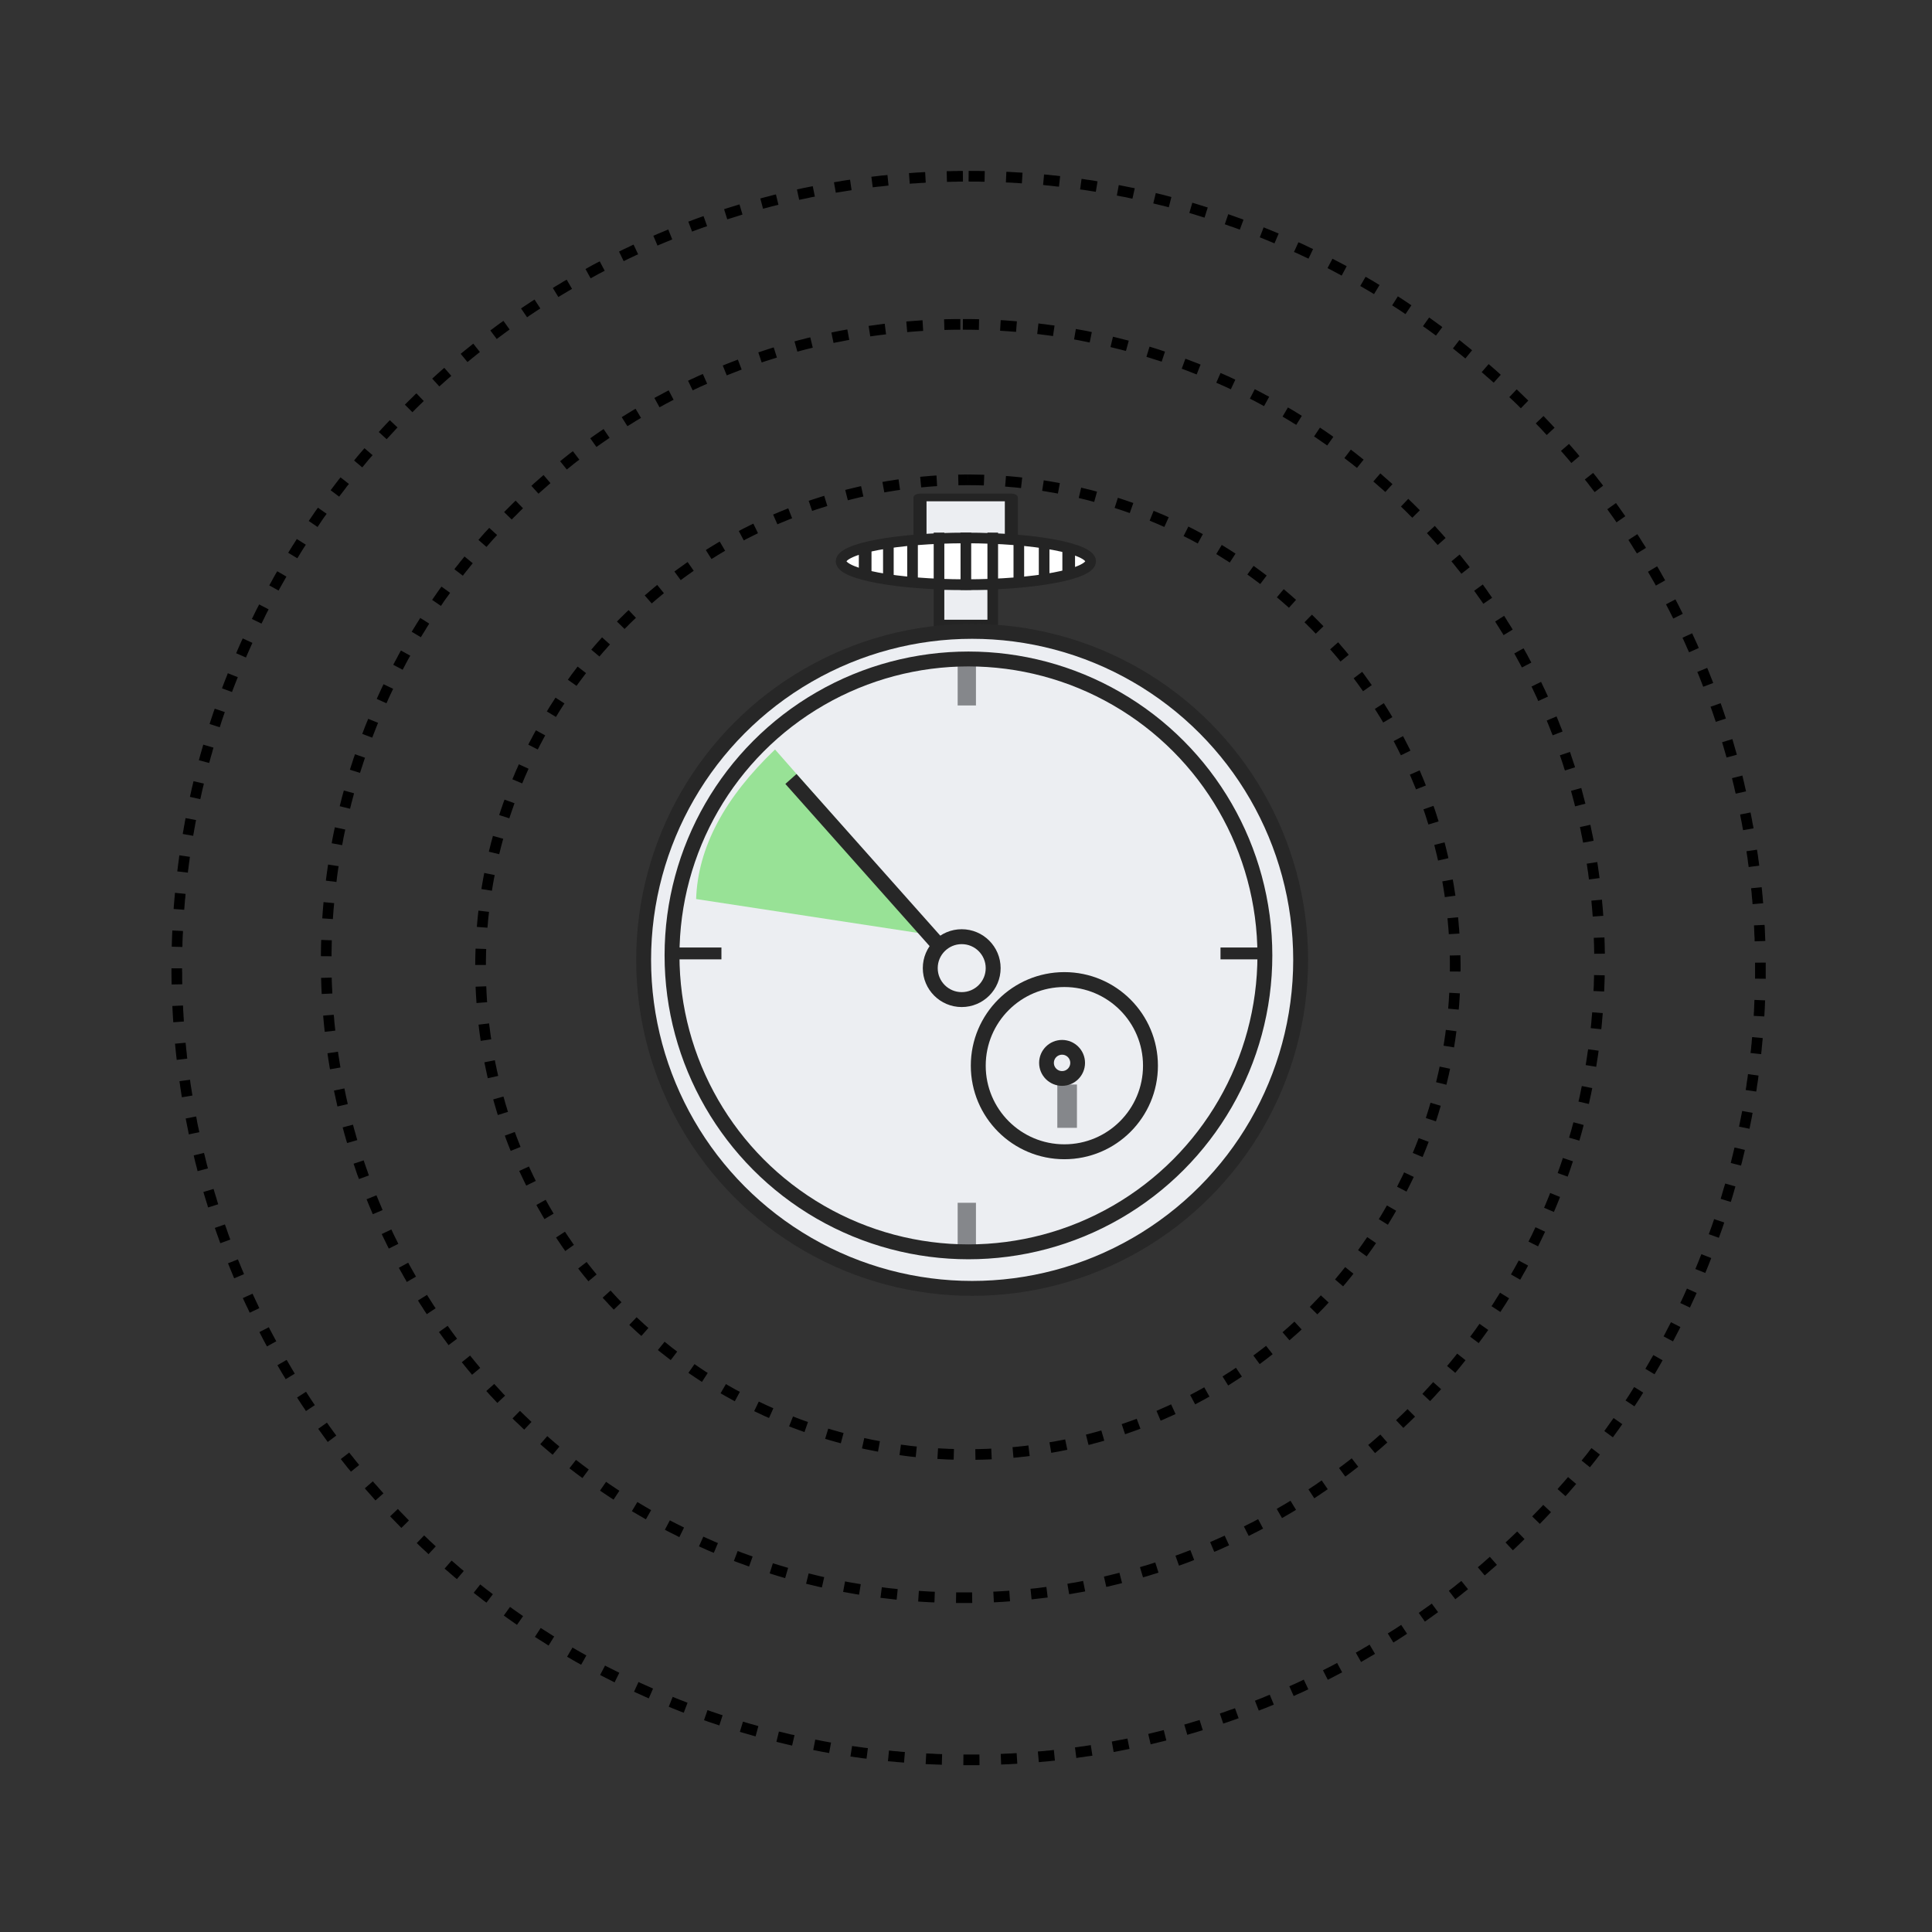 <?xml version="1.0" encoding="UTF-8" standalone="no"?>
<!DOCTYPE svg PUBLIC "-//W3C//DTD SVG 1.1//EN" "http://www.w3.org/Graphics/SVG/1.1/DTD/svg11.dtd">
<svg width="100%" height="100%" viewBox="0 0 189 189" version="1.1" xmlns="http://www.w3.org/2000/svg" xmlns:xlink="http://www.w3.org/1999/xlink" xml:space="preserve" style="fill-rule:evenodd;clip-rule:evenodd;stroke-linejoin:round;stroke-miterlimit:1.5;">
    <rect x="0" y="0" width="189" height="189" fill="#333333" stroke="none"/>
    <g transform="matrix(1,0,0,1,-865.856,-734.177)">
        <g>
            <g transform="matrix(0.948,0,0,0.948,-64.664,-424.819)">
                <path d="M1082.64,1404.72L1082.58,1404.72L1082.31,1404.72L1082.05,1404.72L1081.78,1404.72L1081.51,1404.72L1081.25,1404.72L1080.98,1404.72L1080.97,1404.72L1080.98,1403.62L1080.99,1403.62L1081.25,1403.62L1081.51,1403.62L1081.78,1403.62L1082.04,1403.62L1082.3,1403.62L1082.56,1403.62L1082.63,1403.62L1082.64,1404.72ZM1077.34,1403.52L1077.6,1403.53L1077.86,1403.54L1078.12,1403.56L1078.38,1403.57L1078.64,1403.58L1078.78,1403.58L1078.75,1404.68L1078.6,1404.67L1078.34,1404.66L1078.07,1404.65L1077.81,1404.64L1077.55,1404.63L1077.28,1404.62L1077.08,1404.61L1077.14,1403.51L1077.34,1403.52ZM1086.54,1404.57L1086.53,1404.57L1086.27,1404.59L1086.01,1404.6L1085.74,1404.62L1085.48,1404.63L1085.22,1404.64L1084.95,1404.65L1084.87,1404.66L1084.83,1403.56L1084.91,1403.56L1085.17,1403.54L1085.43,1403.53L1085.69,1403.52L1085.95,1403.51L1086.21,1403.49L1086.46,1403.48L1086.47,1403.48L1086.54,1404.57ZM1073.48,1403.23L1073.73,1403.26L1073.99,1403.28L1074.25,1403.3L1074.5,1403.33L1074.76,1403.35L1074.94,1403.36L1074.85,1404.46L1074.67,1404.44L1074.41,1404.42L1074.15,1404.4L1073.89,1404.37L1073.63,1404.35L1073.37,1404.33L1073.19,1404.31L1073.3,1403.21L1073.48,1403.23ZM1090.42,1404.25L1090.18,1404.27L1089.92,1404.3L1089.66,1404.33L1089.4,1404.35L1089.14,1404.37L1088.88,1404.4L1088.76,1404.41L1088.66,1403.31L1088.78,1403.3L1089.04,1403.28L1089.3,1403.26L1089.55,1403.23L1089.81,1403.21L1090.06,1403.18L1090.31,1403.15L1090.42,1404.25ZM1069.66,1402.77L1069.92,1402.8L1070.17,1402.84L1070.42,1402.87L1070.68,1402.91L1070.93,1402.94L1071.12,1402.96L1070.98,1404.05L1070.79,1404.03L1070.53,1404L1070.27,1403.96L1070.02,1403.92L1069.76,1403.89L1069.51,1403.85L1069.32,1403.83L1069.49,1402.74L1069.66,1402.77ZM1094.29,1403.74L1094.03,1403.78L1093.78,1403.81L1093.52,1403.85L1093.27,1403.89L1093.01,1403.92L1092.75,1403.96L1092.63,1403.98L1092.49,1402.89L1092.61,1402.87L1092.86,1402.84L1093.11,1402.8L1093.36,1402.77L1093.62,1402.73L1093.87,1402.69L1094.12,1402.65L1094.29,1403.74ZM1065.91,1402.12L1066.16,1402.17L1066.41,1402.22L1066.66,1402.27L1066.9,1402.31L1067.15,1402.36L1067.32,1402.38L1067.12,1403.47L1066.96,1403.44L1066.71,1403.39L1066.46,1403.35L1066.2,1403.3L1065.95,1403.25L1065.7,1403.2L1065.48,1403.16L1065.69,1402.08L1065.91,1402.12ZM1098.12,1403.04L1098.08,1403.05L1097.83,1403.1L1097.58,1403.15L1097.33,1403.2L1097.08,1403.25L1096.82,1403.3L1096.57,1403.35L1096.48,1403.36L1096.29,1402.28L1096.37,1402.27L1096.62,1402.22L1096.87,1402.17L1097.12,1402.12L1097.37,1402.08L1097.61,1402.03L1097.86,1401.98L1097.9,1401.97L1098.12,1403.04ZM1062.21,1401.31L1062.7,1401.43L1063.19,1401.55L1063.55,1401.62L1063.3,1402.7L1062.95,1402.62L1062.45,1402.5L1061.95,1402.38L1061.68,1402.31L1061.94,1401.25L1062.21,1401.31ZM1101.92,1402.17L1101.57,1402.26L1101.07,1402.38L1100.58,1402.5L1100.3,1402.57L1100.05,1401.5L1100.32,1401.43L1100.81,1401.31L1101.3,1401.19L1101.65,1401.1L1101.92,1402.17ZM1058.35,1400.26L1058.83,1400.41L1059.31,1400.54L1059.79,1400.68L1059.82,1400.69L1059.53,1401.75L1059.49,1401.74L1059.01,1401.6L1058.52,1401.46L1058.03,1401.32L1057.91,1401.28L1058.23,1400.23L1058.35,1400.26ZM1105.68,1401.11L1105.48,1401.17L1105,1401.32L1104.51,1401.46L1104.08,1401.59L1103.77,1400.53L1104.2,1400.41L1104.68,1400.26L1105.16,1400.12L1105.35,1400.06L1105.68,1401.11ZM1055.02,1399.2L1055.5,1399.36L1055.97,1399.52L1056.13,1399.57L1055.79,1400.62L1055.62,1400.56L1055.14,1400.4L1054.66,1400.24L1054.21,1400.08L1054.57,1399.04L1055.02,1399.2ZM1109.38,1399.88L1109.31,1399.9L1108.84,1400.07L1108.36,1400.24L1107.88,1400.4L1107.79,1400.43L1107.44,1399.39L1107.53,1399.36L1108,1399.2L1108.47,1399.03L1108.94,1398.87L1109,1398.84L1109.38,1399.88ZM1051.31,1397.81L1051.77,1397.99L1052.23,1398.17L1052.51,1398.28L1052.12,1399.31L1051.83,1399.2L1051.36,1399.01L1050.9,1398.83L1050.57,1398.69L1050.98,1397.67L1051.31,1397.81ZM1113.01,1398.47L1112.6,1398.64L1112.13,1398.83L1111.66,1399.01L1111.46,1399.09L1111.06,1398.07L1111.26,1397.99L1111.72,1397.81L1112.18,1397.62L1112.59,1397.45L1113.01,1398.47ZM1047.68,1396.25L1048.13,1396.45L1048.58,1396.65L1048.95,1396.82L1048.51,1397.83L1048.13,1397.66L1047.67,1397.45L1047.22,1397.25L1046.99,1397.14L1047.45,1396.14L1047.68,1396.25ZM1116.57,1396.89L1116.26,1397.04L1115.81,1397.25L1115.35,1397.45L1115.06,1397.59L1114.61,1396.58L1114.9,1396.45L1115.35,1396.25L1115.8,1396.04L1116.1,1395.89L1116.57,1396.89ZM1044.14,1394.52L1044.58,1394.74L1045.02,1394.96L1045.46,1395.18L1045.47,1395.19L1044.98,1396.18L1044.97,1396.17L1044.52,1395.94L1044.08,1395.72L1043.63,1395.49L1043.49,1395.41L1044,1394.44L1044.14,1394.52ZM1120.06,1395.14L1119.83,1395.26L1119.39,1395.49L1118.95,1395.72L1118.58,1395.91L1118.08,1394.93L1118.45,1394.74L1118.89,1394.52L1119.32,1394.29L1119.54,1394.17L1120.06,1395.14ZM1040.7,1392.62L1041.13,1392.87L1041.56,1393.11L1041.98,1393.35L1042.07,1393.4L1041.53,1394.36L1041.45,1394.31L1041.01,1394.07L1040.58,1393.82L1040.15,1393.57L1040.08,1393.53L1040.64,1392.58L1040.7,1392.62ZM1123.45,1393.23L1123.31,1393.32L1122.88,1393.57L1122.45,1393.82L1122.02,1394.07L1122.01,1394.07L1121.47,1393.11L1121.47,1393.11L1121.9,1392.87L1122.32,1392.62L1122.75,1392.37L1122.89,1392.28L1123.45,1393.23ZM1037.37,1390.57L1037.78,1390.83L1038.19,1391.09L1038.61,1391.36L1038.75,1391.44L1038.17,1392.38L1038.03,1392.29L1037.61,1392.02L1037.19,1391.76L1036.77,1391.49L1036.76,1391.48L1037.36,1390.56L1037.37,1390.57ZM1126.76,1391.16L1126.67,1391.22L1126.26,1391.49L1125.84,1391.76L1125.42,1392.02L1125.35,1392.07L1124.77,1391.13L1124.83,1391.09L1125.25,1390.83L1125.66,1390.57L1126.07,1390.3L1126.15,1390.24L1126.76,1391.16ZM1034.54,1388.64L1034.94,1388.92L1035.34,1389.2L1035.54,1389.34L1034.91,1390.24L1034.72,1390.11L1034.31,1389.82L1033.91,1389.54L1033.55,1389.28L1034.19,1388.39L1034.54,1388.64ZM1129.96,1388.93L1129.92,1388.96L1129.52,1389.25L1129.12,1389.54L1128.72,1389.82L1128.6,1389.91L1127.97,1389.01L1128.09,1388.92L1128.48,1388.64L1128.88,1388.36L1129.28,1388.07L1129.31,1388.05L1129.96,1388.93ZM1031.42,1386.31L1031.8,1386.61L1032.19,1386.9L1032.42,1387.08L1031.76,1387.95L1031.52,1387.78L1031.13,1387.47L1030.74,1387.17L1030.44,1386.93L1031.12,1386.07L1031.42,1386.31ZM1133.05,1386.56L1132.67,1386.86L1132.29,1387.17L1131.9,1387.47L1131.74,1387.6L1131.07,1386.73L1131.22,1386.61L1131.61,1386.31L1131.99,1386L1132.36,1385.71L1133.05,1386.56ZM1028.41,1383.82L1028.78,1384.14L1029.15,1384.46L1029.42,1384.68L1028.71,1385.52L1028.44,1385.3L1028.07,1384.98L1027.69,1384.65L1027.44,1384.44L1028.16,1383.61L1028.41,1383.82ZM1136.03,1384.05L1135.71,1384.33L1135.34,1384.65L1134.96,1384.98L1134.77,1385.14L1134.06,1384.3L1134.25,1384.14L1134.62,1383.82L1134.98,1383.5L1135.3,1383.22L1136.03,1384.05ZM1025.53,1381.2L1025.88,1381.54L1026.24,1381.87L1026.53,1382.14L1025.78,1382.95L1025.49,1382.67L1025.13,1382.34L1024.77,1382L1024.57,1381.8L1025.33,1381.01L1025.53,1381.2ZM1138.88,1381.39L1138.61,1381.66L1138.26,1382L1137.9,1382.34L1137.68,1382.55L1136.92,1381.74L1137.14,1381.54L1137.5,1381.2L1137.85,1380.87L1138.12,1380.61L1138.88,1381.39ZM1022.77,1378.45L1023.11,1378.8L1023.45,1379.15L1023.76,1379.47L1022.98,1380.24L1022.67,1379.92L1022.32,1379.56L1021.98,1379.21L1021.82,1379.04L1022.62,1378.28L1022.77,1378.45ZM1141.61,1378.61L1141.39,1378.85L1141.05,1379.21L1140.71,1379.56L1140.46,1379.82L1139.67,1379.05L1139.91,1378.8L1140.25,1378.45L1140.59,1378.1L1140.81,1377.86L1141.61,1378.61ZM1020.15,1375.57L1020.48,1375.93L1020.8,1376.3L1021.12,1376.66L1021.13,1376.67L1020.31,1377.4L1020.3,1377.4L1019.98,1377.03L1019.65,1376.66L1019.32,1376.29L1019.21,1376.15L1020.04,1375.43L1020.15,1375.57ZM1144.21,1375.7L1144.03,1375.91L1143.7,1376.29L1143.38,1376.66L1143.11,1376.96L1142.29,1376.23L1142.55,1375.93L1142.87,1375.57L1143.19,1375.2L1143.37,1374.99L1144.21,1375.7ZM1017.67,1372.56L1017.98,1372.94L1018.28,1373.32L1018.59,1373.7L1018.62,1373.75L1017.77,1374.44L1017.74,1374.39L1017.42,1374.01L1017.12,1373.63L1016.81,1373.24L1016.73,1373.13L1017.6,1372.46L1017.67,1372.56ZM1146.66,1372.67L1146.52,1372.85L1146.22,1373.24L1145.91,1373.63L1145.63,1373.98L1144.77,1373.29L1145.05,1372.94L1145.36,1372.56L1145.65,1372.17L1145.79,1372L1146.66,1372.67ZM1015.34,1369.43L1015.62,1369.83L1015.91,1370.23L1016.2,1370.62L1016.26,1370.71L1015.38,1371.37L1015.31,1371.27L1015.02,1370.87L1014.73,1370.47L1014.44,1370.07L1014.4,1370.01L1015.29,1369.38L1015.34,1369.43ZM1148.97,1369.53L1148.87,1369.67L1148.59,1370.07L1148.3,1370.47L1148.01,1370.87L1148,1370.89L1147.11,1370.24L1147.12,1370.23L1147.41,1369.83L1147.69,1369.43L1147.97,1369.04L1148.07,1368.9L1148.97,1369.53ZM1013.15,1366.2L1013.41,1366.61L1013.68,1367.02L1013.95,1367.42L1014.05,1367.57L1013.13,1368.18L1013.04,1368.03L1012.76,1367.62L1012.49,1367.21L1012.22,1366.79L1012.22,1366.78L1013.14,1366.19L1013.15,1366.2ZM1151.13,1366.28L1151.07,1366.37L1150.81,1366.79L1150.54,1367.21L1150.27,1367.62L1150.22,1367.69L1149.3,1367.08L1149.35,1367.02L1149.62,1366.61L1149.88,1366.2L1150.14,1365.78L1150.2,1365.7L1151.13,1366.28ZM1011.36,1363.27L1011.61,1363.7L1011.86,1364.12L1011.98,1364.32L1011.04,1364.89L1010.92,1364.68L1010.66,1364.26L1010.41,1363.83L1010.19,1363.45L1011.14,1362.9L1011.36,1363.27ZM1153.13,1362.94L1153.11,1362.97L1152.87,1363.4L1152.62,1363.83L1152.37,1364.26L1152.29,1364.38L1151.35,1363.82L1151.42,1363.7L1151.67,1363.27L1151.91,1362.85L1152.16,1362.42L1152.17,1362.4L1153.13,1362.94ZM1009.46,1359.84L1009.69,1360.27L1009.92,1360.7L1010.07,1360.98L1009.11,1361.51L1008.95,1361.22L1008.72,1360.79L1008.49,1360.34L1008.33,1360.03L1009.3,1359.53L1009.46,1359.84ZM1154.97,1359.51L1154.77,1359.9L1154.54,1360.34L1154.31,1360.79L1154.2,1360.99L1153.23,1360.47L1153.34,1360.27L1153.56,1359.84L1153.79,1359.4L1153.99,1359.01L1154.97,1359.51ZM1007.73,1356.3L1007.94,1356.75L1008.15,1357.19L1008.32,1357.56L1007.33,1358.03L1007.16,1357.66L1006.94,1357.21L1006.73,1356.76L1006.62,1356.52L1007.62,1356.07L1007.73,1356.3ZM1156.64,1355.99L1156.5,1356.31L1156.29,1356.76L1156.08,1357.21L1155.95,1357.5L1154.95,1357.03L1155.09,1356.75L1155.3,1356.3L1155.5,1355.85L1155.64,1355.54L1156.64,1355.99ZM1006.17,1352.67L1006.36,1353.13L1006.55,1353.59L1006.74,1354.04L1006.74,1354.05L1005.73,1354.48L1005.72,1354.47L1005.53,1354.01L1005.34,1353.55L1005.15,1353.08L1005.09,1352.93L1006.11,1352.53L1006.17,1352.67ZM1158.15,1352.39L1158.06,1352.62L1157.88,1353.08L1157.69,1353.55L1157.53,1353.93L1156.51,1353.52L1156.67,1353.13L1156.86,1352.67L1157.04,1352.21L1157.13,1351.99L1158.15,1352.39ZM1004.78,1348.95L1004.95,1349.42L1005.11,1349.89L1005.28,1350.36L1005.33,1350.48L1004.3,1350.86L1004.25,1350.74L1004.08,1350.26L1003.91,1349.79L1003.74,1349.31L1003.73,1349.28L1004.77,1348.92L1004.78,1348.95ZM1159.49,1348.72L1159.45,1348.84L1159.29,1349.31L1159.12,1349.79L1158.95,1350.26L1158.93,1350.3L1157.9,1349.93L1157.91,1349.89L1158.08,1349.42L1158.25,1348.95L1158.41,1348.48L1158.44,1348.37L1159.49,1348.72ZM1003.71,1345.63L1003.86,1346.11L1004,1346.59L1004.08,1346.84L1003.03,1347.17L1002.96,1346.91L1002.81,1346.43L1002.66,1345.95L1002.55,1345.57L1003.6,1345.26L1003.71,1345.63ZM1160.64,1345L1160.51,1345.46L1160.37,1345.95L1160.22,1346.43L1160.17,1346.6L1159.12,1346.28L1159.17,1346.11L1159.31,1345.63L1159.45,1345.15L1159.59,1344.7L1160.64,1345ZM1002.67,1341.76L1002.79,1342.25L1002.91,1342.74L1003.02,1343.14L1001.95,1343.42L1001.85,1343.01L1001.72,1342.52L1001.6,1342.02L1001.55,1341.8L1002.61,1341.54L1002.67,1341.76ZM1161.62,1341.23L1161.55,1341.53L1161.43,1342.02L1161.31,1342.52L1161.22,1342.85L1160.16,1342.58L1160.24,1342.25L1160.36,1341.76L1160.48,1341.27L1160.55,1340.98L1161.62,1341.23ZM1001.81,1337.82L1001.86,1338.07L1001.9,1338.32L1001.95,1338.57L1002,1338.81L1002.06,1339.06L1002.11,1339.31L1002.13,1339.4L1001.05,1339.63L1001.03,1339.54L1000.98,1339.28L1000.93,1339.03L1000.88,1338.78L1000.83,1338.53L1000.78,1338.28L1000.73,1338.03L1000.72,1337.99L1001.8,1337.78L1001.81,1337.82ZM1162.42,1337.41L1162.39,1337.52L1162.35,1337.78L1162.3,1338.03L1162.25,1338.28L1162.2,1338.53L1162.15,1338.78L1162.1,1339.03L1162.1,1339.05L1161.02,1338.83L1161.02,1338.81L1161.07,1338.57L1161.12,1338.32L1161.17,1338.07L1161.22,1337.82L1161.27,1337.57L1161.32,1337.32L1161.34,1337.21L1162.42,1337.41ZM1001.18,1334.06L1001.21,1334.31L1001.25,1334.57L1001.29,1334.82L1001.33,1335.07L1001.37,1335.32L1001.41,1335.57L1001.42,1335.62L1000.33,1335.8L1000.32,1335.75L1000.28,1335.49L1000.24,1335.24L1000.2,1334.98L1000.16,1334.73L1000.13,1334.47L1000.09,1334.22L1000.08,1334.14L1001.17,1333.99L1001.18,1334.06ZM1163.03,1333.56L1163.01,1333.7L1162.98,1333.96L1162.94,1334.22L1162.9,1334.47L1162.86,1334.73L1162.83,1334.98L1162.79,1335.21L1161.7,1335.05L1161.74,1334.82L1161.78,1334.57L1161.81,1334.31L1161.85,1334.06L1161.89,1333.81L1161.92,1333.56L1161.94,1333.41L1163.03,1333.56ZM1000.72,1330.25L1000.75,1330.5L1000.77,1330.76L1000.8,1331.01L1000.83,1331.27L1000.85,1331.52L1000.88,1331.78L1000.89,1331.81L999.795,1331.94L999.791,1331.9L999.762,1331.64L999.734,1331.39L999.706,1331.13L999.68,1330.87L999.654,1330.61L999.629,1330.35L999.621,1330.27L1000.72,1330.17L1000.72,1330.25ZM1163.46,1329.69L1163.45,1329.83L1163.42,1330.09L1163.4,1330.35L1163.37,1330.61L1163.35,1330.87L1163.32,1331.13L1163.3,1331.35L1162.2,1331.23L1162.23,1331.01L1162.26,1330.76L1162.28,1330.5L1162.31,1330.25L1162.33,1329.99L1162.35,1329.73L1162.37,1329.59L1163.46,1329.69ZM1000.45,1326.38L1000.46,1326.64L1000.47,1326.9L1000.49,1327.16L1000.5,1327.41L1000.52,1327.67L1000.53,1327.93L1000.54,1327.98L999.442,1328.06L999.439,1328.01L999.422,1327.74L999.405,1327.48L999.39,1327.22L999.375,1326.96L999.362,1326.69L999.349,1326.43L999.347,1326.38L1000.44,1326.33L1000.45,1326.38ZM1163.71,1325.8L1163.7,1325.9L1163.69,1326.17L1163.68,1326.43L1163.67,1326.69L1163.65,1326.96L1163.64,1327.22L1163.62,1327.46L1162.53,1327.4L1162.54,1327.16L1162.56,1326.9L1162.57,1326.64L1162.58,1326.38L1162.59,1326.12L1162.6,1325.86L1162.61,1325.75L1163.71,1325.8ZM1000.35,1322.73L1000.36,1322.99L1000.36,1323.25L1000.36,1323.51L1000.36,1323.78L1000.37,1324.04L1000.37,1324.14L999.272,1324.16L999.27,1324.06L999.265,1323.79L999.261,1323.53L999.258,1323.26L999.256,1323L999.255,1322.73L999.255,1322.49L1000.35,1322.49L1000.35,1322.73ZM1163.77,1321.93L1163.77,1322.2L1163.77,1322.46L1163.77,1322.73L1163.77,1323L1163.77,1323.26L1163.77,1323.53L1163.77,1323.57L1162.67,1323.56L1162.67,1323.51L1162.67,1323.25L1162.67,1322.99L1162.67,1322.73L1162.67,1322.46L1162.67,1322.2L1162.67,1321.94L1162.67,1321.91L1163.77,1321.9L1163.77,1321.93ZM1000.44,1318.64L1000.44,1318.81L1000.42,1319.07L1000.41,1319.33L1000.4,1319.59L1000.39,1319.85L1000.39,1320.11L1000.38,1320.29L999.284,1320.26L999.289,1320.08L999.297,1319.82L999.305,1319.55L999.315,1319.29L999.325,1319.02L999.337,1318.76L999.344,1318.59L1000.44,1318.64ZM1163.67,1318.24L1163.68,1318.5L1163.69,1318.76L1163.7,1319.02L1163.71,1319.29L1163.72,1319.55L1163.73,1319.67L1162.63,1319.71L1162.62,1319.59L1162.62,1319.33L1162.6,1319.07L1162.59,1318.81L1162.58,1318.55L1162.57,1318.29L1162.56,1318.06L1163.65,1318.01L1163.67,1318.24ZM1000.71,1314.81L1000.7,1314.94L1000.68,1315.2L1000.65,1315.45L1000.63,1315.71L1000.61,1315.97L1000.59,1316.22L1000.57,1316.45L999.478,1316.37L999.495,1316.14L999.515,1315.88L999.536,1315.62L999.558,1315.36L999.581,1315.1L999.604,1314.84L999.617,1314.7L1000.71,1314.81ZM1163.37,1314.32L1163.4,1314.58L1163.42,1314.84L1163.45,1315.1L1163.47,1315.36L1163.49,1315.62L1163.51,1315.78L1162.41,1315.87L1162.4,1315.71L1162.38,1315.45L1162.35,1315.2L1162.33,1314.94L1162.31,1314.68L1162.28,1314.43L1162.26,1314.23L1163.35,1314.12L1163.37,1314.32ZM1001.16,1310.99L1001.14,1311.12L1001.11,1311.37L1001.07,1311.63L1001.04,1311.88L1001.01,1312.13L1000.97,1312.39L1000.95,1312.62L999.855,1312.49L999.884,1312.25L999.916,1312L999.949,1311.74L999.983,1311.48L1000.02,1311.23L1000.05,1310.97L1000.07,1310.83L1001.16,1310.99ZM1162.9,1310.46L1162.94,1310.71L1162.98,1310.97L1163.01,1311.22L1163.05,1311.48L1163.08,1311.74L1163.1,1311.9L1162.01,1312.04L1161.99,1311.88L1161.95,1311.63L1161.92,1311.37L1161.89,1311.12L1161.85,1310.87L1161.81,1310.62L1161.78,1310.41L1162.87,1310.25L1162.9,1310.46ZM1001.79,1307.19L1001.76,1307.36L1001.71,1307.61L1001.67,1307.86L1001.62,1308.11L1001.58,1308.36L1001.53,1308.61L1001.5,1308.82L1000.42,1308.63L1000.45,1308.42L1000.5,1308.17L1000.54,1307.91L1000.59,1307.66L1000.63,1307.41L1000.68,1307.15L1000.71,1306.99L1001.79,1307.19ZM1162.25,1306.65L1162.3,1306.9L1162.35,1307.15L1162.39,1307.41L1162.44,1307.66L1162.49,1307.91L1162.51,1308.05L1161.43,1308.24L1161.41,1308.11L1161.36,1307.86L1161.32,1307.61L1161.27,1307.36L1161.22,1307.11L1161.17,1306.86L1161.13,1306.62L1162.2,1306.41L1162.25,1306.65ZM1002.6,1303.43L1002.55,1303.65L1002.43,1304.14L1002.32,1304.64L1002.23,1305.04L1001.16,1304.8L1001.25,1304.4L1001.36,1303.9L1001.48,1303.4L1001.53,1303.18L1002.6,1303.43ZM1161.43,1302.9L1161.55,1303.4L1161.66,1303.9L1161.74,1304.23L1160.67,1304.47L1160.59,1304.14L1160.48,1303.65L1160.36,1303.17L1160.29,1302.87L1161.36,1302.6L1161.43,1302.9ZM1003.59,1299.72L1003.57,1299.78L1003.44,1300.26L1003.3,1300.74L1003.17,1301.22L1003.14,1301.3L1002.08,1301.02L1002.11,1300.93L1002.24,1300.44L1002.38,1299.96L1002.52,1299.47L1002.54,1299.41L1003.59,1299.72ZM1160.37,1298.98L1160.51,1299.47L1160.65,1299.96L1160.79,1300.44L1160.79,1300.45L1159.73,1300.74L1159.73,1300.74L1159.59,1300.26L1159.45,1299.78L1159.31,1299.3L1159.27,1299.16L1160.33,1298.84L1160.37,1298.98ZM1004.76,1296.05L1004.62,1296.45L1004.46,1296.92L1004.31,1297.39L1004.24,1297.62L1003.19,1297.28L1003.26,1297.05L1003.42,1296.57L1003.58,1296.09L1003.72,1295.7L1004.76,1296.05ZM1159.12,1295.14L1159.29,1295.62L1159.45,1296.09L1159.61,1296.57L1159.66,1296.72L1158.61,1297.06L1158.57,1296.92L1158.41,1296.45L1158.25,1295.98L1158.08,1295.51L1158.08,1295.5L1159.12,1295.13L1159.12,1295.14ZM1006.1,1292.45L1005.99,1292.72L1005.81,1293.18L1005.63,1293.64L1005.5,1293.98L1004.47,1293.6L1004.6,1293.25L1004.78,1292.78L1004.97,1292.31L1005.07,1292.04L1006.1,1292.45ZM1157.88,1291.85L1158.06,1292.31L1158.25,1292.78L1158.35,1293.05L1157.32,1293.44L1157.22,1293.18L1157.04,1292.72L1156.86,1292.26L1156.71,1291.91L1157.73,1291.49L1157.88,1291.85ZM1007.61,1288.91L1007.53,1289.08L1007.33,1289.53L1007.13,1289.98L1006.94,1290.42L1005.93,1289.98L1006.12,1289.54L1006.32,1289.08L1006.53,1288.62L1006.61,1288.45L1007.61,1288.91ZM1156.29,1288.17L1156.5,1288.62L1156.71,1289.08L1156.86,1289.44L1155.86,1289.88L1155.7,1289.53L1155.5,1289.08L1155.3,1288.63L1155.18,1288.38L1156.18,1287.92L1156.29,1288.17ZM1009.28,1285.45L1009.24,1285.53L1009.01,1285.97L1008.8,1286.41L1008.58,1286.85L1008.54,1286.92L1007.55,1286.44L1007.59,1286.37L1007.81,1285.92L1008.03,1285.47L1008.26,1285.03L1008.3,1284.94L1009.28,1285.45ZM1154.54,1284.59L1154.77,1285.03L1154.99,1285.47L1155.21,1285.91L1154.23,1286.4L1154.01,1285.97L1153.79,1285.53L1153.56,1285.09L1153.48,1284.93L1154.45,1284.42L1154.54,1284.59ZM1011.12,1282.07L1011.11,1282.08L1010.87,1282.51L1010.63,1282.93L1010.39,1283.36L1010.31,1283.51L1009.35,1282.98L1009.43,1282.83L1009.67,1282.4L1009.91,1281.96L1010.16,1281.53L1010.17,1281.52L1011.12,1282.07ZM1152.62,1281.1L1152.87,1281.53L1153.11,1281.96L1153.36,1282.4L1153.39,1282.46L1152.43,1283L1152.4,1282.93L1152.16,1282.51L1151.91,1282.08L1151.67,1281.66L1151.62,1281.57L1152.56,1281.01L1152.62,1281.1ZM1013.12,1278.78L1012.88,1279.15L1012.62,1279.56L1012.37,1279.98L1012.24,1280.18L1011.3,1279.61L1011.43,1279.4L1011.69,1278.98L1011.96,1278.56L1012.19,1278.19L1013.12,1278.78ZM1150.54,1277.72L1150.81,1278.14L1151.07,1278.56L1151.34,1278.98L1151.41,1279.11L1150.48,1279.68L1150.4,1279.56L1150.14,1279.15L1149.88,1278.73L1149.62,1278.32L1149.6,1278.29L1150.52,1277.69L1150.54,1277.72ZM1015.27,1275.59L1015.05,1275.89L1014.77,1276.29L1014.5,1276.7L1014.33,1276.95L1013.42,1276.33L1013.59,1276.08L1013.87,1275.67L1014.15,1275.26L1014.37,1274.96L1015.27,1275.59ZM1148.59,1274.86L1148.87,1275.26L1149.16,1275.67L1149.28,1275.84L1148.37,1276.47L1148.25,1276.29L1147.97,1275.89L1147.69,1275.5L1147.42,1275.12L1148.32,1274.48L1148.59,1274.86ZM1017.57,1272.51L1017.37,1272.75L1017.08,1273.14L1016.78,1273.53L1016.56,1273.82L1015.68,1273.16L1015.9,1272.87L1016.2,1272.47L1016.5,1272.08L1016.7,1271.83L1017.57,1272.51ZM1146.22,1271.69L1146.52,1272.08L1146.83,1272.47L1146.99,1272.69L1146.12,1273.35L1145.95,1273.14L1145.65,1272.75L1145.36,1272.37L1145.1,1272.05L1145.96,1271.37L1146.22,1271.69ZM1020.01,1269.54L1019.84,1269.73L1019.52,1270.1L1019.21,1270.48L1018.94,1270.8L1018.1,1270.09L1018.36,1269.77L1018.68,1269.39L1019,1269.02L1019.17,1268.82L1020.01,1269.54ZM1143.7,1268.64L1144.03,1269.02L1144.35,1269.39L1144.55,1269.64L1143.71,1270.35L1143.51,1270.1L1143.19,1269.73L1142.87,1269.36L1142.64,1269.1L1143.47,1268.38L1143.7,1268.64ZM1022.58,1266.68L1022.44,1266.83L1022.11,1267.19L1021.78,1267.55L1021.46,1267.89L1020.65,1267.15L1020.97,1266.8L1021.3,1266.44L1021.64,1266.08L1021.79,1265.93L1022.58,1266.68ZM1141.05,1265.72L1141.39,1266.08L1141.73,1266.44L1141.98,1266.71L1141.17,1267.46L1140.92,1267.19L1140.59,1266.83L1140.25,1266.48L1140.04,1266.26L1140.84,1265.5L1141.05,1265.72ZM1025.29,1263.95L1025.18,1264.06L1024.83,1264.4L1024.48,1264.74L1024.14,1265.09L1024.12,1265.11L1023.34,1264.33L1023.36,1264.31L1023.71,1263.96L1024.06,1263.62L1024.41,1263.27L1024.53,1263.16L1025.29,1263.95ZM1138.26,1262.93L1138.61,1263.27L1138.97,1263.62L1139.27,1263.91L1138.5,1264.7L1138.2,1264.4L1137.85,1264.06L1137.5,1263.73L1137.31,1263.55L1138.07,1262.75L1138.26,1262.93ZM1028.13,1261.35L1028.05,1261.43L1027.68,1261.75L1027.32,1262.07L1026.95,1262.4L1026.9,1262.45L1026.16,1261.64L1026.22,1261.59L1026.58,1261.26L1026.95,1260.93L1027.32,1260.6L1027.41,1260.53L1028.13,1261.35ZM1135.34,1260.28L1135.71,1260.6L1136.08,1260.93L1136.43,1261.24L1135.7,1262.06L1135.35,1261.75L1134.98,1261.43L1134.62,1261.11L1134.46,1260.97L1135.18,1260.14L1135.34,1260.28ZM1031.08,1258.89L1031.04,1258.93L1030.66,1259.23L1030.28,1259.54L1029.9,1259.85L1029.8,1259.93L1029.1,1259.08L1029.2,1259L1029.58,1258.69L1029.97,1258.38L1030.35,1258.07L1030.4,1258.03L1031.08,1258.89ZM1132.29,1257.76L1132.67,1258.07L1133.06,1258.38L1133.44,1258.69L1133.47,1258.71L1132.78,1259.56L1132.75,1259.54L1132.37,1259.23L1131.99,1258.93L1131.61,1258.62L1131.49,1258.53L1132.16,1257.66L1132.29,1257.76ZM1034.15,1256.57L1034.15,1256.57L1033.75,1256.86L1033.36,1257.15L1032.97,1257.44L1032.82,1257.55L1032.16,1256.67L1032.31,1256.56L1032.71,1256.26L1033.1,1255.97L1033.51,1255.68L1033.51,1255.68L1034.15,1256.57ZM1129.12,1255.39L1129.52,1255.68L1129.92,1255.97L1130.32,1256.26L1130.4,1256.32L1129.74,1257.2L1129.67,1257.15L1129.28,1256.86L1128.88,1256.57L1128.48,1256.29L1128.4,1256.23L1129.04,1255.33L1129.12,1255.39ZM1037.32,1254.4L1036.96,1254.63L1036.56,1254.9L1036.15,1255.17L1035.95,1255.31L1035.33,1254.4L1035.53,1254.26L1035.94,1253.99L1036.36,1253.71L1036.72,1253.48L1037.32,1254.4ZM1125.84,1253.17L1126.26,1253.44L1126.67,1253.71L1127.08,1253.99L1127.21,1254.07L1126.6,1254.98L1126.47,1254.9L1126.07,1254.63L1125.66,1254.36L1125.25,1254.1L1125.22,1254.08L1125.81,1253.15L1125.84,1253.17ZM1040.59,1252.38L1040.28,1252.56L1039.86,1252.81L1039.44,1253.06L1039.18,1253.22L1038.61,1252.29L1038.87,1252.12L1039.3,1251.87L1039.72,1251.61L1040.04,1251.43L1040.59,1252.38ZM1122.88,1251.36L1123.31,1251.61L1123.73,1251.87L1123.92,1251.98L1123.35,1252.92L1123.17,1252.81L1122.75,1252.56L1122.32,1252.31L1121.93,1252.08L1122.48,1251.13L1122.88,1251.36ZM1043.96,1250.51L1043.71,1250.64L1043.27,1250.87L1042.84,1251.11L1042.51,1251.29L1041.98,1250.33L1042.32,1250.14L1042.75,1249.9L1043.19,1249.67L1043.45,1249.54L1043.96,1250.51ZM1119.39,1249.44L1119.83,1249.67L1120.27,1249.9L1120.53,1250.04L1120.01,1251.01L1119.75,1250.87L1119.32,1250.64L1118.89,1250.41L1118.55,1250.24L1119.06,1249.27L1119.39,1249.44ZM1047.41,1248.81L1047.23,1248.89L1046.79,1249.1L1046.34,1249.31L1045.92,1249.52L1045.44,1248.53L1045.86,1248.32L1046.31,1248.11L1046.77,1247.89L1046.94,1247.81L1047.41,1248.81ZM1115.81,1247.68L1116.26,1247.89L1116.71,1248.11L1117.06,1248.27L1116.59,1249.26L1116.24,1249.1L1115.8,1248.89L1115.35,1248.68L1115.09,1248.57L1115.55,1247.57L1115.81,1247.68ZM1050.93,1247.27L1050.85,1247.31L1050.39,1247.5L1049.93,1247.69L1049.48,1247.88L1049.41,1247.91L1048.98,1246.9L1049.05,1246.87L1049.51,1246.67L1049.97,1246.48L1050.43,1246.29L1050.52,1246.25L1050.93,1247.27ZM1112.13,1246.1L1112.6,1246.29L1113.06,1246.48L1113.51,1246.67L1113.08,1247.68L1112.64,1247.5L1112.18,1247.31L1111.72,1247.12L1111.56,1247.06L1111.96,1246.03L1112.13,1246.1ZM1054.53,1245.91L1054.09,1246.06L1053.62,1246.23L1053.15,1246.4L1052.98,1246.47L1052.59,1245.44L1052.77,1245.38L1053.24,1245.2L1053.71,1245.03L1054.16,1244.87L1054.53,1245.91ZM1108.36,1244.69L1108.84,1244.86L1109.31,1245.03L1109.79,1245.2L1109.88,1245.24L1109.5,1246.27L1109.41,1246.23L1108.94,1246.06L1108.47,1245.9L1108,1245.73L1107.95,1245.71L1108.31,1244.67L1108.36,1244.69ZM1058.18,1244.71L1057.87,1244.81L1057.39,1244.96L1056.91,1245.11L1056.61,1245.2L1056.28,1244.16L1056.58,1244.06L1057.06,1243.91L1057.55,1243.76L1057.87,1243.66L1058.18,1244.71ZM1105,1243.61L1105.48,1243.76L1105.96,1243.91L1106.19,1243.98L1105.86,1245.03L1105.64,1244.96L1105.16,1244.81L1104.68,1244.66L1104.29,1244.55L1104.6,1243.49L1105,1243.61ZM1061.89,1243.7L1061.73,1243.74L1061.24,1243.86L1060.76,1243.99L1060.3,1244.11L1060.02,1243.05L1060.47,1242.93L1060.97,1242.8L1061.46,1242.67L1061.63,1242.63L1061.89,1243.7ZM1101.07,1242.55L1101.57,1242.67L1102.06,1242.8L1102.44,1242.9L1102.17,1243.96L1101.79,1243.86L1101.3,1243.74L1100.81,1243.62L1100.57,1243.56L1100.83,1242.49L1101.07,1242.55ZM1065.65,1242.86L1065.41,1242.9L1065.17,1242.95L1064.92,1243.01L1064.67,1243.06L1064.18,1243.16L1064.03,1243.19L1063.8,1242.12L1063.94,1242.09L1064.44,1241.98L1064.69,1241.93L1064.94,1241.88L1065.2,1241.83L1065.43,1241.78L1065.65,1242.86ZM1097.08,1241.68L1097.33,1241.73L1097.58,1241.78L1097.83,1241.83L1098.08,1241.88L1098.33,1241.93L1098.59,1241.98L1098.66,1242L1098.42,1243.07L1098.36,1243.06L1098.11,1243.01L1097.86,1242.95L1097.61,1242.9L1097.37,1242.86L1097.12,1242.81L1096.87,1242.76L1096.81,1242.75L1097.01,1241.67L1097.08,1241.68ZM1069.44,1242.2L1069.41,1242.2L1069.16,1242.24L1068.91,1242.28L1068.66,1242.32L1068.41,1242.36L1068.16,1242.4L1067.9,1242.44L1067.81,1242.46L1067.62,1241.38L1067.72,1241.36L1067.98,1241.32L1068.23,1241.28L1068.49,1241.23L1068.74,1241.19L1069,1241.15L1069.25,1241.12L1069.28,1241.11L1069.44,1242.2ZM1093.27,1241.04L1093.52,1241.08L1093.78,1241.12L1094.03,1241.15L1094.29,1241.19L1094.54,1241.23L1094.8,1241.28L1094.82,1241.28L1094.64,1242.36L1094.62,1242.36L1094.37,1242.32L1094.12,1242.28L1093.87,1242.24L1093.62,1242.2L1093.36,1242.16L1093.11,1242.13L1093.02,1242.12L1093.17,1241.03L1093.27,1241.04ZM1073.25,1241.72L1073.22,1241.72L1072.96,1241.75L1072.71,1241.78L1072.45,1241.81L1072.2,1241.83L1071.94,1241.86L1071.69,1241.89L1071.62,1241.9L1071.48,1240.81L1071.56,1240.8L1071.82,1240.77L1072.08,1240.74L1072.33,1240.71L1072.59,1240.68L1072.85,1240.66L1073.11,1240.63L1073.14,1240.63L1073.25,1241.72ZM1089.4,1240.58L1089.66,1240.6L1089.92,1240.63L1090.18,1240.66L1090.44,1240.68L1090.69,1240.71L1090.95,1240.74L1090.96,1240.74L1090.84,1241.84L1090.83,1241.83L1090.57,1241.81L1090.32,1241.78L1090.06,1241.75L1089.81,1241.72L1089.55,1241.7L1089.3,1241.67L1089.2,1241.66L1089.3,1240.57L1089.4,1240.58ZM1077.09,1241.42L1077.08,1241.42L1076.82,1241.44L1076.56,1241.45L1076.31,1241.47L1076.05,1241.49L1075.79,1241.5L1075.53,1241.52L1075.44,1241.53L1075.36,1240.43L1075.45,1240.43L1075.71,1240.41L1075.97,1240.39L1076.24,1240.37L1076.5,1240.36L1076.76,1240.34L1077.02,1240.33L1077.03,1240.33L1077.09,1241.42ZM1085.48,1240.3L1085.74,1240.31L1086.01,1240.33L1086.27,1240.34L1086.53,1240.36L1086.79,1240.37L1087.05,1240.39L1087.08,1240.39L1087.01,1241.49L1086.98,1241.49L1086.72,1241.47L1086.46,1241.45L1086.21,1241.44L1085.95,1241.42L1085.69,1241.41L1085.43,1241.4L1085.36,1241.39L1085.41,1240.3L1085.48,1240.3ZM1080.93,1241.31L1080.73,1241.31L1080.47,1241.31L1080.2,1241.32L1079.94,1241.32L1079.68,1241.33L1079.42,1241.33L1079.28,1241.34L1079.25,1240.24L1079.39,1240.23L1079.66,1240.23L1079.92,1240.22L1080.19,1240.22L1080.45,1240.21L1080.72,1240.21L1080.92,1240.21L1080.93,1241.31ZM1081.78,1240.21L1082.05,1240.21L1082.31,1240.21L1082.58,1240.21L1082.84,1240.22L1083.11,1240.22L1083.18,1240.22L1083.16,1241.32L1083.09,1241.32L1082.82,1241.32L1082.56,1241.31L1082.3,1241.31L1082.04,1241.31L1081.78,1241.31L1081.51,1241.3L1081.51,1241.3L1081.52,1240.2L1081.78,1240.21Z"/>
            </g>
            <g transform="matrix(0.761,0,0,0.761,137.017,-178.204)">
                <path d="M1082.72,1404.98L1082.58,1404.99L1082.05,1404.99L1081.51,1404.99L1080.98,1404.99L1080.63,1404.99L1080.65,1403.62L1080.99,1403.62L1081.51,1403.62L1082.04,1403.62L1082.56,1403.62L1082.7,1403.62L1082.72,1404.98ZM1076.31,1403.46L1076.82,1403.49L1077.34,1403.52L1077.86,1403.54L1077.91,1403.55L1077.86,1404.91L1077.8,1404.91L1077.27,1404.89L1076.74,1404.86L1076.22,1404.83L1075.77,1404.8L1075.86,1403.43L1076.31,1403.46ZM1087.58,1404.77L1087.33,1404.79L1086.81,1404.83L1086.28,1404.86L1085.76,1404.89L1085.5,1404.9L1085.43,1403.53L1085.69,1403.52L1086.21,1403.49L1086.72,1403.46L1087.24,1403.43L1087.48,1403.41L1087.58,1404.77ZM1071.18,1402.97L1071.69,1403.04L1072.2,1403.1L1072.71,1403.15L1073.14,1403.2L1073,1404.56L1072.56,1404.51L1072.04,1404.45L1071.53,1404.39L1071.01,1404.33L1070.92,1404.32L1071.1,1402.96L1071.18,1402.97ZM1092.42,1404.28L1092.02,1404.33L1091.5,1404.39L1090.98,1404.45L1090.46,1404.51L1090.35,1404.52L1090.21,1403.16L1090.32,1403.15L1090.83,1403.1L1091.34,1403.04L1091.85,1402.97L1092.25,1402.92L1092.42,1404.28ZM1066.66,1402.27L1067.15,1402.36L1067.65,1402.44L1068.16,1402.53L1068.39,1402.57L1068.17,1403.92L1067.93,1403.88L1067.42,1403.79L1066.91,1403.7L1066.41,1403.61L1066.12,1403.56L1066.37,1402.21L1066.66,1402.27ZM1097.24,1403.49L1097.13,1403.52L1096.62,1403.61L1096.11,1403.7L1095.61,1403.79L1095.18,1403.86L1094.95,1402.52L1095.37,1402.44L1095.87,1402.36L1096.37,1402.27L1096.87,1402.17L1096.97,1402.15L1097.24,1403.49ZM1061.73,1401.19L1062.21,1401.31L1062.7,1401.43L1063.19,1401.55L1063.68,1401.66L1063.69,1401.66L1063.39,1402.99L1063.39,1402.99L1062.89,1402.88L1062.39,1402.76L1061.89,1402.64L1061.39,1402.52L1061.36,1402.51L1061.69,1401.18L1061.73,1401.19ZM1101.98,1402.43L1101.63,1402.52L1101.14,1402.64L1100.64,1402.76L1100.14,1402.88L1099.95,1402.92L1099.65,1401.59L1099.83,1401.55L1100.32,1401.43L1100.81,1401.31L1101.3,1401.19L1101.64,1401.1L1101.98,1402.43ZM1057.39,1399.97L1057.87,1400.12L1058.35,1400.26L1058.83,1400.41L1059.05,1400.47L1058.67,1401.79L1058.44,1401.72L1057.95,1401.58L1057.47,1401.43L1056.98,1401.28L1056.68,1401.18L1057.09,1399.88L1057.39,1399.97ZM1106.66,1401.08L1106.53,1401.13L1106.04,1401.28L1105.56,1401.43L1105.07,1401.58L1104.67,1401.69L1104.28,1400.38L1104.68,1400.26L1105.16,1400.12L1105.64,1399.97L1106.11,1399.82L1106.25,1399.78L1106.66,1401.08ZM1052.69,1398.35L1053.15,1398.53L1053.62,1398.7L1054.09,1398.87L1054.49,1399.01L1054.03,1400.3L1053.62,1400.15L1053.15,1399.98L1052.68,1399.81L1052.2,1399.63L1052.08,1399.58L1052.57,1398.3L1052.69,1398.35ZM1111.25,1399.46L1110.82,1399.63L1110.35,1399.81L1109.88,1399.98L1109.4,1400.15L1109.3,1400.19L1108.84,1398.9L1108.94,1398.87L1109.41,1398.7L1109.87,1398.53L1110.34,1398.35L1110.76,1398.19L1111.25,1399.46ZM1048.58,1396.65L1049.03,1396.85L1049.48,1397.05L1049.93,1397.24L1050.03,1397.28L1049.5,1398.54L1049.4,1398.5L1048.94,1398.31L1048.48,1398.11L1048.02,1397.9L1047.59,1397.71L1048.15,1396.46L1048.58,1396.65ZM1115.74,1397.57L1115.46,1397.7L1115.01,1397.9L1114.55,1398.11L1114.09,1398.31L1113.83,1398.41L1113.3,1397.16L1113.55,1397.05L1114,1396.85L1114.45,1396.65L1114.9,1396.45L1115.17,1396.33L1115.74,1397.57ZM1044.14,1394.52L1044.58,1394.74L1045.02,1394.96L1045.46,1395.18L1045.67,1395.29L1045.07,1396.52L1044.85,1396.41L1044.4,1396.18L1043.95,1395.96L1043.51,1395.73L1043.21,1395.57L1043.85,1394.36L1044.14,1394.52ZM1120.11,1395.42L1119.96,1395.5L1119.52,1395.73L1119.07,1395.96L1118.63,1396.18L1118.26,1396.37L1117.64,1395.15L1118.01,1394.96L1118.45,1394.74L1118.89,1394.52L1119.32,1394.29L1119.47,1394.21L1120.11,1395.42ZM1039.86,1392.12L1040.28,1392.37L1040.7,1392.62L1041.13,1392.87L1041.44,1393.05L1040.77,1394.23L1040.45,1394.05L1040.02,1393.8L1039.59,1393.55L1039.16,1393.3L1038.97,1393.18L1039.67,1392.01L1039.86,1392.12ZM1124.34,1393.01L1124.3,1393.04L1123.87,1393.3L1123.44,1393.55L1123.01,1393.8L1122.58,1394.05L1122.54,1394.07L1121.86,1392.89L1121.9,1392.87L1122.32,1392.62L1122.75,1392.37L1123.17,1392.12L1123.59,1391.87L1123.63,1391.84L1124.34,1393.01ZM1035.75,1389.48L1036.15,1389.76L1036.56,1390.03L1036.96,1390.3L1037.36,1390.56L1036.61,1391.7L1036.21,1391.44L1035.8,1391.17L1035.38,1390.89L1034.97,1390.61L1034.87,1390.54L1035.65,1389.41L1035.75,1389.48ZM1128.42,1390.36L1128.06,1390.61L1127.64,1390.89L1127.23,1391.17L1126.82,1391.44L1126.69,1391.53L1125.94,1390.38L1126.07,1390.3L1126.47,1390.03L1126.88,1389.76L1127.28,1389.48L1127.64,1389.23L1128.42,1390.36ZM1031.8,1386.61L1032.19,1386.9L1032.58,1387.2L1032.97,1387.49L1033.36,1387.78L1033.42,1387.83L1032.61,1388.93L1032.55,1388.88L1032.15,1388.59L1031.75,1388.29L1031.36,1387.99L1030.96,1387.69L1030.94,1387.67L1031.78,1386.59L1031.8,1386.61ZM1132.34,1387.47L1132.06,1387.69L1131.67,1387.99L1131.28,1388.29L1130.88,1388.59L1130.68,1388.74L1129.87,1387.64L1130.06,1387.49L1130.45,1387.2L1130.84,1386.9L1131.22,1386.61L1131.5,1386.39L1132.34,1387.47ZM1028.41,1383.82L1028.78,1384.14L1029.15,1384.46L1029.53,1384.77L1029.65,1384.88L1028.78,1385.93L1028.65,1385.82L1028.27,1385.5L1027.89,1385.18L1027.52,1384.86L1027.19,1384.57L1028.09,1383.54L1028.41,1383.82ZM1136.08,1384.36L1135.88,1384.53L1135.51,1384.86L1135.14,1385.18L1134.76,1385.5L1134.5,1385.72L1133.62,1384.67L1133.88,1384.46L1134.25,1384.14L1134.62,1383.82L1134.98,1383.5L1135.18,1383.33L1136.08,1384.36ZM1024.83,1380.53L1025.18,1380.87L1025.53,1381.2L1025.88,1381.54L1026.06,1381.71L1025.13,1382.7L1024.94,1382.53L1024.59,1382.19L1024.23,1381.85L1023.87,1381.51L1023.62,1381.26L1024.58,1380.29L1024.83,1380.53ZM1139.64,1381.03L1139.51,1381.16L1139.15,1381.51L1138.8,1381.85L1138.44,1382.19L1138.14,1382.48L1137.2,1381.49L1137.5,1381.2L1137.85,1380.87L1138.2,1380.53L1138.55,1380.19L1138.67,1380.06L1139.64,1381.03ZM1021.45,1377.02L1021.78,1377.38L1022.11,1377.74L1022.44,1378.1L1022.67,1378.33L1021.67,1379.27L1021.45,1379.03L1021.11,1378.67L1020.77,1378.31L1020.44,1377.94L1020.25,1377.74L1021.27,1376.83L1021.45,1377.02ZM1142.99,1377.5L1142.92,1377.58L1142.59,1377.94L1142.26,1378.31L1141.92,1378.67L1141.58,1379.03L1141.58,1379.04L1140.58,1378.1L1140.59,1378.1L1140.92,1377.74L1141.25,1377.38L1141.58,1377.02L1141.91,1376.66L1141.97,1376.59L1142.99,1377.5ZM1018.28,1373.32L1018.59,1373.7L1018.9,1374.08L1019.21,1374.45L1019.47,1374.77L1018.42,1375.65L1018.16,1375.33L1017.84,1374.95L1017.53,1374.57L1017.22,1374.18L1017.1,1374.04L1018.17,1373.18L1018.28,1373.32ZM1146.13,1373.78L1146.12,1373.79L1145.81,1374.18L1145.5,1374.57L1145.19,1374.95L1144.87,1375.33L1144.81,1375.4L1143.76,1374.52L1143.82,1374.45L1144.13,1374.08L1144.44,1373.7L1144.75,1373.32L1145.05,1372.94L1145.06,1372.93L1146.13,1373.78ZM1015.34,1369.43L1015.62,1369.83L1015.91,1370.23L1016.2,1370.62L1016.49,1371.01L1016.49,1371.02L1015.4,1371.84L1015.39,1371.83L1015.1,1371.43L1014.8,1371.03L1014.51,1370.63L1014.22,1370.23L1014.17,1370.15L1015.28,1369.36L1015.34,1369.43ZM1149.05,1369.89L1148.81,1370.23L1148.52,1370.63L1148.23,1371.03L1147.93,1371.43L1147.83,1371.58L1146.73,1370.76L1146.83,1370.62L1147.12,1370.23L1147.41,1369.83L1147.69,1369.43L1147.93,1369.1L1149.05,1369.89ZM1012.88,1365.78L1013.15,1366.2L1013.41,1366.61L1013.68,1367.02L1013.74,1367.1L1012.6,1367.86L1012.54,1367.77L1012.26,1367.35L1012,1366.93L1011.73,1366.52L1011.47,1366.1L1012.63,1365.38L1012.88,1365.78ZM1151.73,1365.82L1151.56,1366.09L1151.3,1366.52L1151.03,1366.93L1150.76,1367.35L1150.61,1367.58L1149.47,1366.83L1149.62,1366.61L1149.88,1366.2L1150.14,1365.78L1150.4,1365.37L1150.57,1365.1L1151.73,1365.82ZM1010.39,1361.57L1010.63,1362L1010.87,1362.42L1011.11,1362.85L1011.22,1363.03L1010.03,1363.72L1009.93,1363.53L1009.68,1363.1L1009.44,1362.66L1009.19,1362.23L1009.01,1361.9L1010.21,1361.24L1010.39,1361.57ZM1154.17,1361.61L1154.08,1361.79L1153.84,1362.23L1153.59,1362.66L1153.35,1363.1L1153.16,1363.43L1151.97,1362.75L1152.16,1362.42L1152.4,1362L1152.64,1361.57L1152.87,1361.14L1152.97,1360.96L1154.17,1361.61ZM1008.15,1357.19L1008.36,1357.64L1008.58,1358.08L1008.8,1358.52L1008.94,1358.82L1007.72,1359.43L1007.57,1359.13L1007.35,1358.68L1007.13,1358.23L1006.91,1357.78L1006.81,1357.56L1008.05,1356.97L1008.15,1357.19ZM1156.36,1357.26L1156.33,1357.33L1156.11,1357.78L1155.9,1358.23L1155.68,1358.68L1155.46,1359.13L1155.45,1359.14L1154.23,1358.53L1154.23,1358.52L1154.45,1358.08L1154.67,1357.64L1154.88,1357.19L1155.09,1356.75L1155.12,1356.68L1156.36,1357.26ZM1006.17,1352.67L1006.36,1353.13L1006.55,1353.59L1006.74,1354.04L1006.92,1354.48L1005.66,1355.01L1005.48,1354.58L1005.28,1354.11L1005.09,1353.65L1004.9,1353.18L1004.86,1353.09L1006.13,1352.58L1006.17,1352.67ZM1158.28,1352.79L1158.13,1353.18L1157.94,1353.65L1157.75,1354.11L1157.55,1354.58L1157.49,1354.72L1156.23,1354.18L1156.29,1354.04L1156.48,1353.59L1156.67,1353.13L1156.86,1352.67L1157.01,1352.28L1158.28,1352.79ZM1004.62,1348.48L1004.78,1348.95L1004.95,1349.42L1005.11,1349.89L1005.16,1350.03L1003.88,1350.49L1003.83,1350.35L1003.65,1349.88L1003.49,1349.4L1003.33,1348.92L1003.19,1348.52L1004.49,1348.09L1004.62,1348.48ZM1159.94,1348.21L1159.86,1348.44L1159.7,1348.92L1159.54,1349.4L1159.37,1349.88L1159.26,1350.18L1157.98,1349.72L1158.08,1349.42L1158.25,1348.95L1158.41,1348.48L1158.57,1348.01L1158.64,1347.78L1159.94,1348.21ZM1003.17,1343.71L1003.3,1344.19L1003.44,1344.67L1003.57,1345.15L1003.67,1345.48L1002.36,1345.86L1002.26,1345.54L1002.12,1345.05L1001.98,1344.56L1001.85,1344.07L1001.79,1343.85L1003.11,1343.5L1003.17,1343.71ZM1161.32,1343.54L1161.31,1343.57L1161.18,1344.07L1161.05,1344.56L1160.91,1345.05L1160.77,1345.54L1160.76,1345.55L1159.45,1345.17L1159.45,1345.15L1159.59,1344.67L1159.73,1344.19L1159.86,1343.71L1159.99,1343.22L1160,1343.19L1161.32,1343.54ZM1002.11,1339.31L1002.21,1339.8L1002.32,1340.29L1002.43,1340.78L1002.45,1340.85L1001.12,1341.16L1001.1,1341.09L1000.99,1340.59L1000.88,1340.09L1000.77,1339.59L1000.67,1339.12L1002.01,1338.84L1002.11,1339.31ZM1162.42,1338.8L1162.36,1339.09L1162.26,1339.59L1162.15,1340.09L1162.04,1340.59L1161.99,1340.84L1160.65,1340.53L1160.71,1340.29L1160.82,1339.8L1160.92,1339.31L1161.02,1338.81L1161.08,1338.53L1162.42,1338.8ZM1001.21,1334.31L1001.29,1334.82L1001.37,1335.32L1001.45,1335.82L1001.5,1336.15L1000.16,1336.38L1000.1,1336.05L1000.02,1335.54L999.937,1335.03L999.86,1334.51L999.833,1334.32L1001.19,1334.12L1001.21,1334.31ZM1163.24,1333.99L1163.24,1334L1163.17,1334.51L1163.09,1335.03L1163.01,1335.54L1162.93,1336.05L1162.92,1336.06L1161.58,1335.84L1161.58,1335.82L1161.66,1335.32L1161.74,1334.82L1161.81,1334.31L1161.89,1333.81L1161.89,1333.81L1163.24,1333.99ZM1000.68,1329.73L1000.72,1330.25L1000.77,1330.76L1000.83,1331.27L1000.84,1331.41L999.482,1331.56L999.466,1331.42L999.412,1330.9L999.361,1330.38L999.312,1329.86L999.281,1329.48L1000.64,1329.37L1000.68,1329.73ZM1163.77,1329.16L1163.76,1329.33L1163.71,1329.86L1163.67,1330.38L1163.62,1330.9L1163.58,1331.23L1162.22,1331.09L1162.26,1330.76L1162.31,1330.25L1162.35,1329.73L1162.4,1329.22L1162.41,1329.05L1163.77,1329.16ZM1000.39,1325.08L1000.41,1325.6L1000.44,1326.12L1000.46,1326.64L999.093,1326.7L999.068,1326.18L999.046,1325.65L999.028,1325.12L999.013,1324.63L1000.38,1324.59L1000.39,1325.08ZM1164.02,1324.3L1164.02,1324.59L1164,1325.12L1163.98,1325.65L1163.96,1326.18L1163.95,1326.38L1162.58,1326.32L1162.59,1326.12L1162.62,1325.6L1162.63,1325.08L1162.65,1324.56L1162.65,1324.27L1164.02,1324.3ZM1000.4,1319.8L1000.39,1319.85L1000.38,1320.37L1000.37,1320.89L1000.36,1321.42L1000.36,1321.85L998.988,1321.84L998.992,1321.4L999.001,1320.87L999.012,1320.34L999.028,1319.81L999.029,1319.75L1000.4,1319.8ZM1164,1319.81L1164.02,1320.34L1164.03,1320.87L1164.04,1321.4L1164.04,1321.52L1162.67,1321.53L1162.67,1321.42L1162.66,1320.89L1162.65,1320.37L1162.63,1319.85L1162.62,1319.48L1163.99,1319.43L1164,1319.81ZM1000.69,1315.02L1000.68,1315.2L1000.63,1315.71L1000.59,1316.22L1000.55,1316.74L1000.53,1317.07L999.166,1316.98L999.188,1316.64L999.226,1316.12L999.268,1315.6L999.312,1315.08L999.329,1314.89L1000.69,1315.02ZM1163.71,1315.08L1163.76,1315.6L1163.8,1316.12L1163.84,1316.64L1163.84,1316.65L1162.48,1316.75L1162.48,1316.74L1162.44,1316.22L1162.4,1315.71L1162.35,1315.2L1162.31,1314.7L1163.67,1314.58L1163.71,1315.08ZM1001.27,1310.27L1001.21,1310.62L1001.14,1311.12L1001.07,1311.63L1001.01,1312.13L1000.99,1312.3L999.628,1312.13L999.649,1311.96L999.716,1311.45L999.787,1310.93L999.86,1310.42L999.913,1310.06L1001.27,1310.27ZM1163.09,1309.9L1163.17,1310.42L1163.24,1310.93L1163.31,1311.45L1163.36,1311.8L1162,1311.98L1161.95,1311.63L1161.89,1311.12L1161.81,1310.62L1161.74,1310.11L1161.71,1309.95L1163.07,1309.74L1163.09,1309.9ZM1002.12,1305.56L1002.11,1305.62L1002,1306.12L1001.9,1306.61L1001.81,1307.11L1001.72,1307.57L1000.38,1307.32L1000.46,1306.85L1000.56,1306.35L1000.66,1305.84L1000.77,1305.34L1000.78,1305.27L1002.12,1305.56ZM1162.26,1305.34L1162.36,1305.84L1162.47,1306.35L1162.57,1306.85L1162.59,1307L1161.25,1307.25L1161.22,1307.11L1161.12,1306.61L1161.02,1306.12L1160.92,1305.62L1160.84,1305.24L1162.18,1304.95L1162.26,1305.34ZM1003.25,1300.9L1003.17,1301.22L1003.04,1301.71L1002.91,1302.19L1002.79,1302.68L1002.74,1302.89L1001.41,1302.56L1001.46,1302.35L1001.59,1301.85L1001.71,1301.36L1001.85,1300.86L1001.94,1300.54L1003.25,1300.9ZM1161.05,1300.37L1161.18,1300.86L1161.31,1301.36L1161.44,1301.85L1161.54,1302.24L1160.21,1302.58L1160.12,1302.19L1159.99,1301.71L1159.86,1301.22L1159.73,1300.74L1159.69,1300.59L1161.01,1300.22L1161.05,1300.37ZM1004.66,1296.33L1004.62,1296.45L1004.46,1296.92L1004.31,1297.39L1004.15,1297.87L1004.02,1298.28L1002.72,1297.87L1002.85,1297.45L1003.01,1296.97L1003.16,1296.49L1003.33,1296.01L1003.37,1295.88L1004.66,1296.33ZM1159.7,1296.01L1159.86,1296.49L1160.02,1296.97L1160.18,1297.45L1160.21,1297.56L1158.91,1297.97L1158.87,1297.87L1158.72,1297.39L1158.57,1296.92L1158.41,1296.45L1158.26,1296.02L1159.56,1295.58L1159.7,1296.01ZM1006.34,1291.84L1006.17,1292.26L1005.99,1292.72L1005.81,1293.18L1005.63,1293.64L1005.59,1293.75L1004.31,1293.27L1004.35,1293.15L1004.53,1292.68L1004.71,1292.21L1004.9,1291.75L1005.07,1291.33L1006.34,1291.84ZM1157.94,1291.28L1158.13,1291.75L1158.31,1292.22L1158.5,1292.68L1158.6,1292.96L1157.33,1293.45L1157.22,1293.18L1157.04,1292.72L1156.86,1292.26L1156.67,1291.8L1156.57,1291.55L1157.83,1291.02L1157.94,1291.28ZM1008.28,1287.47L1008.15,1287.74L1007.94,1288.18L1007.73,1288.63L1007.53,1289.08L1007.42,1289.33L1006.17,1288.77L1006.28,1288.51L1006.49,1288.06L1006.7,1287.6L1006.91,1287.15L1007.04,1286.88L1008.28,1287.47ZM1155.9,1286.7L1156.11,1287.15L1156.33,1287.6L1156.54,1288.06L1156.73,1288.47L1155.48,1289.04L1155.3,1288.63L1155.09,1288.18L1154.88,1287.74L1154.67,1287.29L1154.61,1287.18L1155.84,1286.58L1155.9,1286.7ZM1010.48,1283.21L1010.39,1283.36L1010.15,1283.79L1009.92,1284.22L1009.69,1284.66L1009.5,1285.02L1008.29,1284.38L1008.48,1284.02L1008.72,1283.58L1008.95,1283.14L1009.19,1282.7L1009.28,1282.55L1010.48,1283.21ZM1153.59,1282.27L1153.84,1282.7L1154.08,1283.14L1154.31,1283.58L1154.55,1284.02L1154.59,1284.1L1153.38,1284.73L1153.34,1284.66L1153.11,1284.22L1152.87,1283.79L1152.64,1283.36L1152.4,1282.93L1152.4,1282.93L1153.59,1282.26L1153.59,1282.27ZM1012.92,1279.09L1012.88,1279.15L1012.62,1279.56L1012.37,1279.98L1012.11,1280.39L1011.86,1280.81L1011.84,1280.84L1010.67,1280.14L1010.68,1280.11L1010.94,1279.68L1011.2,1279.26L1011.46,1278.84L1011.73,1278.41L1011.76,1278.36L1012.92,1279.09ZM1151.3,1278.41L1151.56,1278.84L1151.83,1279.26L1152.09,1279.68L1152.19,1279.86L1151.02,1280.57L1150.92,1280.39L1150.66,1279.98L1150.4,1279.56L1150.14,1279.15L1149.94,1278.82L1151.09,1278.09L1151.3,1278.41ZM1015.6,1275.13L1015.34,1275.5L1015.05,1275.89L1014.77,1276.29L1014.5,1276.7L1014.42,1276.81L1013.29,1276.04L1013.37,1275.92L1013.65,1275.52L1013.93,1275.11L1014.22,1274.7L1014.49,1274.33L1015.6,1275.13ZM1148.52,1274.3L1148.81,1274.7L1149.09,1275.11L1149.38,1275.52L1149.55,1275.77L1148.42,1276.54L1148.25,1276.29L1147.97,1275.89L1147.69,1275.5L1147.41,1275.1L1147.24,1274.87L1148.35,1274.06L1148.52,1274.3ZM1018.51,1271.33L1018.28,1271.61L1017.98,1271.99L1017.67,1272.37L1017.37,1272.75L1017.24,1272.93L1016.15,1272.1L1016.29,1271.91L1016.6,1271.53L1016.9,1271.14L1017.22,1270.75L1017.45,1270.46L1018.51,1271.33ZM1145.5,1270.36L1145.81,1270.75L1146.12,1271.14L1146.43,1271.53L1146.67,1271.84L1145.6,1272.68L1145.36,1272.37L1145.05,1271.99L1144.75,1271.61L1144.44,1271.23L1144.32,1271.08L1145.37,1270.21L1145.5,1270.36ZM1021.64,1267.7L1021.45,1267.91L1021.12,1268.27L1020.8,1268.63L1020.48,1269L1020.27,1269.23L1019.24,1268.33L1019.45,1268.09L1019.77,1267.72L1020.1,1267.35L1020.44,1266.99L1020.63,1266.78L1021.64,1267.7ZM1142.26,1266.62L1142.59,1266.99L1142.92,1267.35L1143.25,1267.72L1143.57,1268.08L1142.55,1268.99L1142.23,1268.63L1141.91,1268.27L1141.58,1267.91L1141.25,1267.55L1141.17,1267.46L1142.18,1266.53L1142.26,1266.62ZM1024.97,1264.26L1024.83,1264.4L1024.48,1264.74L1024.14,1265.09L1023.79,1265.43L1023.52,1265.71L1022.54,1264.75L1022.82,1264.47L1023.17,1264.12L1023.52,1263.77L1023.87,1263.42L1024.02,1263.28L1024.97,1264.26ZM1138.8,1263.08L1139.15,1263.42L1139.51,1263.77L1139.86,1264.12L1140.21,1264.47L1140.26,1264.52L1139.29,1265.48L1139.24,1265.43L1138.89,1265.09L1138.55,1264.74L1138.2,1264.4L1137.85,1264.06L1137.83,1264.04L1138.77,1263.05L1138.8,1263.08ZM1028.5,1261.03L1028.41,1261.11L1028.05,1261.43L1027.68,1261.75L1027.32,1262.07L1026.96,1262.39L1026.05,1261.38L1026.4,1261.05L1026.77,1260.73L1027.14,1260.4L1027.52,1260.07L1027.61,1259.99L1028.5,1261.03ZM1135.51,1260.07L1135.88,1260.4L1136.26,1260.73L1136.62,1261.05L1136.74,1261.16L1135.82,1262.17L1135.71,1262.07L1135.35,1261.75L1134.98,1261.43L1134.62,1261.11L1134.28,1260.82L1135.18,1259.78L1135.51,1260.07ZM1032.21,1258.01L1032.19,1258.03L1031.8,1258.32L1031.42,1258.62L1031.04,1258.93L1030.66,1259.23L1030.6,1259.28L1029.74,1258.21L1029.8,1258.17L1030.18,1257.86L1030.57,1257.55L1030.96,1257.24L1031.36,1256.94L1031.38,1256.92L1032.21,1258.01ZM1131.67,1256.94L1132.06,1257.24L1132.45,1257.55L1132.84,1257.86L1133.03,1258.01L1132.18,1259.07L1131.99,1258.93L1131.61,1258.62L1131.22,1258.32L1130.84,1258.03L1130.56,1257.81L1131.39,1256.72L1131.67,1256.94ZM1036.1,1255.21L1035.75,1255.45L1035.34,1255.73L1034.94,1256.01L1034.54,1256.29L1034.41,1256.38L1033.62,1255.27L1033.75,1255.17L1034.16,1254.88L1034.56,1254.6L1034.97,1254.32L1035.33,1254.08L1036.1,1255.21ZM1127.64,1254.04L1128.06,1254.32L1128.46,1254.6L1128.87,1254.88L1129.14,1255.08L1128.35,1256.19L1128.09,1256.01L1127.68,1255.73L1127.28,1255.45L1126.88,1255.17L1126.66,1255.03L1127.42,1253.89L1127.64,1254.04ZM1040.14,1252.64L1039.86,1252.81L1039.44,1253.06L1039.03,1253.32L1038.61,1253.58L1038.39,1253.71L1037.66,1252.55L1037.88,1252.41L1038.31,1252.15L1038.73,1251.89L1039.16,1251.63L1039.44,1251.47L1040.14,1252.64ZM1123.44,1251.38L1123.87,1251.63L1124.3,1251.89L1124.72,1252.15L1125.09,1252.38L1124.37,1253.54L1124,1253.32L1123.59,1253.06L1123.17,1252.81L1122.75,1252.56L1122.61,1252.48L1123.3,1251.3L1123.44,1251.38ZM1044.33,1250.32L1044.14,1250.41L1043.71,1250.64L1043.27,1250.87L1042.84,1251.11L1042.52,1251.28L1041.86,1250.08L1042.19,1249.9L1042.63,1249.67L1043.07,1249.43L1043.51,1249.2L1043.7,1249.1L1044.33,1250.32ZM1119.07,1248.97L1119.52,1249.2L1119.96,1249.43L1120.4,1249.67L1120.84,1249.9L1120.89,1249.93L1120.23,1251.13L1120.19,1251.11L1119.75,1250.87L1119.32,1250.64L1118.89,1250.41L1118.45,1250.19L1118.41,1250.17L1119.04,1248.95L1119.07,1248.97ZM1048.64,1248.25L1048.58,1248.28L1048.13,1248.48L1047.68,1248.68L1047.23,1248.89L1046.79,1249.1L1046.78,1249.1L1046.19,1247.87L1046.2,1247.86L1046.65,1247.65L1047.11,1247.44L1047.56,1247.23L1048.02,1247.03L1048.09,1247L1048.64,1248.25ZM1115.01,1247.03L1115.46,1247.23L1115.92,1247.44L1116.38,1247.65L1116.54,1247.73L1115.96,1248.97L1115.8,1248.89L1115.35,1248.68L1114.9,1248.48L1114.45,1248.28L1114.09,1248.12L1114.64,1246.87L1115.01,1247.03ZM1053.08,1246.43L1052.69,1246.58L1052.23,1246.76L1051.77,1246.94L1051.31,1247.12L1051.16,1247.18L1050.65,1245.91L1050.8,1245.85L1051.27,1245.66L1051.73,1245.48L1052.2,1245.3L1052.59,1245.15L1053.08,1246.43ZM1110.35,1245.12L1110.82,1245.3L1111.29,1245.48L1111.76,1245.66L1112.07,1245.79L1111.57,1247.06L1111.26,1246.94L1110.8,1246.76L1110.34,1246.58L1109.87,1246.4L1109.65,1246.32L1110.12,1245.04L1110.35,1245.12ZM1057.61,1244.89L1057.39,1244.96L1056.91,1245.11L1056.44,1245.26L1055.97,1245.41L1055.65,1245.52L1055.22,1244.22L1055.54,1244.12L1056.02,1243.96L1056.5,1243.8L1056.98,1243.65L1057.2,1243.58L1057.61,1244.89ZM1105.56,1243.5L1106.04,1243.65L1106.53,1243.8L1107.01,1243.96L1107.49,1244.12L1107.5,1244.12L1107.07,1245.42L1107.06,1245.41L1106.59,1245.26L1106.11,1245.11L1105.64,1244.96L1105.16,1244.81L1105.11,1244.8L1105.51,1243.49L1105.56,1243.5ZM1062.22,1243.62L1062.21,1243.62L1061.73,1243.74L1061.24,1243.86L1060.76,1243.99L1060.27,1244.12L1060.24,1244.13L1059.87,1242.81L1059.91,1242.8L1060.41,1242.66L1060.9,1242.54L1061.39,1242.41L1061.89,1242.29L1061.9,1242.29L1062.22,1243.62ZM1101.14,1242.29L1101.63,1242.41L1102.13,1242.54L1102.62,1242.66L1102.84,1242.72L1102.48,1244.04L1102.27,1243.99L1101.79,1243.86L1101.3,1243.74L1100.81,1243.62L1100.49,1243.54L1100.81,1242.21L1101.14,1242.29ZM1066.91,1242.62L1066.66,1242.66L1066.16,1242.76L1065.66,1242.86L1065.17,1242.95L1064.89,1243.01L1064.61,1241.67L1064.89,1241.61L1065.39,1241.51L1065.9,1241.41L1066.41,1241.32L1066.66,1241.27L1066.91,1242.62ZM1096.11,1241.23L1096.62,1241.32L1097.13,1241.41L1097.63,1241.51L1098.09,1241.61L1097.82,1242.95L1097.37,1242.86L1096.87,1242.76L1096.37,1242.66L1095.87,1242.57L1095.81,1242.56L1096.04,1241.21L1096.11,1241.23ZM1071.64,1241.9L1071.18,1241.96L1070.68,1242.02L1070.17,1242.09L1069.66,1242.16L1069.61,1242.17L1069.4,1240.82L1069.47,1240.81L1069.98,1240.74L1070.5,1240.67L1071.01,1240.6L1071.47,1240.54L1071.64,1241.9ZM1091.5,1240.54L1092.02,1240.6L1092.53,1240.67L1093.05,1240.74L1093.3,1240.77L1093.1,1242.13L1092.86,1242.09L1092.35,1242.02L1091.85,1241.96L1091.34,1241.89L1091.07,1241.86L1091.23,1240.5L1091.5,1240.54ZM1076.41,1241.46L1076.31,1241.47L1075.79,1241.5L1075.27,1241.54L1074.76,1241.58L1074.36,1241.62L1074.24,1240.25L1074.65,1240.22L1075.17,1240.18L1075.69,1240.14L1076.22,1240.1L1076.33,1240.1L1076.41,1241.46ZM1086.81,1240.1L1087.33,1240.14L1087.86,1240.18L1088.38,1240.22L1088.46,1240.23L1088.35,1241.59L1088.27,1241.58L1087.76,1241.54L1087.24,1241.5L1086.72,1241.47L1086.3,1241.44L1086.38,1240.08L1086.81,1240.1ZM1081.19,1241.31L1080.99,1241.31L1080.47,1241.31L1079.94,1241.32L1079.42,1241.33L1079.14,1241.34L1079.1,1239.97L1079.39,1239.96L1079.92,1239.95L1080.45,1239.94L1080.98,1239.94L1081.19,1239.94L1081.19,1241.31ZM1082.05,1239.94L1082.58,1239.94L1083.11,1239.95L1083.6,1239.96L1083.57,1241.33L1083.09,1241.32L1082.56,1241.31L1082.04,1241.31L1081.51,1241.3L1081.51,1241.3L1081.52,1239.94L1082.05,1239.94Z"/>
            </g>
            <g transform="matrix(0.581,0,0,0.581,332.181,60.441)">
                <path d="M1085.53,1405.32L1085.25,1405.34L1084.72,1405.36L1084.18,1405.38L1083.65,1405.39L1083.12,1405.4L1082.79,1405.41L1082.76,1403.62L1083.09,1403.61L1083.61,1403.6L1084.13,1403.58L1084.65,1403.57L1085.17,1403.54L1085.45,1403.53L1085.53,1405.32ZM1076.82,1403.49L1077.34,1403.52L1077.86,1403.54L1078.38,1403.57L1078.9,1403.58L1079.17,1403.59L1079.12,1405.38L1078.84,1405.38L1078.31,1405.36L1077.78,1405.34L1077.25,1405.31L1076.72,1405.28L1076.38,1405.26L1076.49,1403.47L1076.82,1403.49ZM1091.92,1404.77L1091.55,1404.82L1091.03,1404.88L1090.51,1404.93L1089.99,1404.99L1089.47,1405.04L1089.19,1405.07L1089.03,1403.28L1089.3,1403.26L1089.81,1403.21L1090.32,1403.15L1090.83,1403.1L1091.34,1403.04L1091.7,1402.99L1091.92,1404.77ZM1070.68,1402.91L1071.18,1402.97L1071.69,1403.04L1072.2,1403.1L1072.71,1403.15L1072.91,1403.17L1072.73,1404.96L1072.52,1404.93L1072,1404.88L1071.48,1404.82L1070.96,1404.75L1070.44,1404.68L1070,1404.62L1070.24,1402.85L1070.68,1402.91ZM1098.26,1403.72L1098.22,1403.73L1097.71,1403.83L1097.21,1403.93L1096.7,1404.03L1096.19,1404.12L1095.68,1404.21L1095.55,1404.23L1095.25,1402.46L1095.37,1402.44L1095.87,1402.36L1096.37,1402.27L1096.87,1402.17L1097.37,1402.08L1097.86,1401.98L1097.89,1401.97L1098.26,1403.72ZM1064.18,1401.77L1064.67,1401.87L1065.17,1401.98L1065.66,1402.08L1066.16,1402.17L1066.66,1402.27L1066.7,1402.27L1066.38,1404.04L1066.33,1404.03L1065.82,1403.93L1065.31,1403.83L1064.81,1403.73L1064.3,1403.63L1063.8,1403.52L1063.68,1403.49L1064.07,1401.74L1064.18,1401.77ZM1104.48,1402.19L1104.21,1402.27L1103.72,1402.41L1103.23,1402.54L1102.73,1402.67L1102.23,1402.81L1101.83,1402.91L1101.39,1401.17L1101.79,1401.07L1102.27,1400.94L1102.76,1400.81L1103.24,1400.68L1103.72,1400.54L1103.98,1400.47L1104.48,1402.19ZM1058.35,1400.26L1058.83,1400.41L1059.31,1400.54L1059.79,1400.68L1060.27,1400.81L1060.58,1400.89L1060.12,1402.63L1059.8,1402.54L1059.31,1402.41L1058.82,1402.27L1058.32,1402.13L1057.83,1401.98L1057.48,1401.88L1058,1400.16L1058.35,1400.26ZM1110.57,1400.18L1110.5,1400.2L1110.03,1400.38L1109.55,1400.55L1109.07,1400.72L1108.59,1400.89L1108.11,1401.06L1107.98,1401.1L1107.41,1399.4L1107.53,1399.36L1108,1399.2L1108.47,1399.03L1108.94,1398.87L1109.41,1398.7L1109.87,1398.53L1109.94,1398.5L1110.57,1400.18ZM1052.23,1398.17L1052.69,1398.35L1053.15,1398.53L1053.62,1398.7L1054.09,1398.87L1054.56,1399.03L1054.59,1399.04L1054,1400.74L1053.96,1400.72L1053.48,1400.55L1053,1400.38L1052.53,1400.2L1052.05,1400.03L1051.58,1399.84L1051.41,1399.78L1052.07,1398.11L1052.23,1398.17ZM1116.48,1397.7L1116.1,1397.88L1115.64,1398.09L1115.18,1398.29L1114.72,1398.5L1114.26,1398.7L1113.97,1398.82L1113.27,1397.17L1113.55,1397.05L1114,1396.85L1114.45,1396.65L1114.9,1396.45L1115.35,1396.25L1115.73,1396.07L1116.48,1397.7ZM1046.34,1395.62L1046.79,1395.83L1047.23,1396.04L1047.68,1396.25L1048.13,1396.45L1048.58,1396.65L1048.76,1396.73L1048.03,1398.37L1047.85,1398.29L1047.39,1398.09L1046.93,1397.88L1046.47,1397.66L1046.02,1397.45L1045.56,1397.23L1045.53,1397.22L1046.31,1395.6L1046.34,1395.62ZM1122.19,1394.77L1121.92,1394.91L1121.48,1395.16L1121.04,1395.4L1120.6,1395.64L1120.16,1395.87L1119.78,1396.07L1118.94,1394.49L1119.32,1394.29L1119.75,1394.06L1120.19,1393.82L1120.62,1393.59L1121.05,1393.35L1121.31,1393.2L1122.19,1394.77ZM1041.13,1392.87L1041.56,1393.11L1041.98,1393.35L1042.41,1393.59L1042.84,1393.82L1043.12,1393.97L1042.27,1395.55L1041.99,1395.4L1041.55,1395.16L1041.11,1394.91L1040.67,1394.67L1040.24,1394.42L1039.87,1394.21L1040.77,1392.66L1041.13,1392.87ZM1127.65,1391.4L1127.47,1391.52L1127.05,1391.8L1126.63,1392.07L1126.21,1392.34L1125.79,1392.61L1125.37,1392.88L1125.34,1392.9L1124.39,1391.37L1124.42,1391.36L1124.83,1391.09L1125.25,1390.83L1125.66,1390.57L1126.07,1390.3L1126.47,1390.03L1126.65,1389.91L1127.65,1391.4ZM1035.75,1389.48L1036.15,1389.76L1036.56,1390.03L1036.96,1390.3L1037.37,1390.57L1037.71,1390.79L1036.74,1392.29L1036.39,1392.07L1035.98,1391.8L1035.56,1391.52L1035.15,1391.24L1034.73,1390.96L1034.46,1390.77L1035.48,1389.3L1035.75,1389.48ZM1132.83,1387.62L1132.72,1387.71L1132.32,1388.02L1131.93,1388.33L1131.53,1388.63L1131.13,1388.93L1130.74,1389.23L1130.64,1389.29L1129.58,1387.85L1129.67,1387.78L1130.06,1387.49L1130.45,1387.2L1130.84,1386.9L1131.22,1386.61L1131.61,1386.31L1131.72,1386.22L1132.83,1387.62ZM1030.66,1385.7L1031.04,1386L1031.42,1386.31L1031.8,1386.61L1032.19,1386.9L1032.57,1387.19L1031.48,1388.62L1031.1,1388.33L1030.7,1388.02L1030.31,1387.71L1029.92,1387.41L1029.53,1387.1L1029.32,1386.93L1030.45,1385.53L1030.66,1385.7ZM1137.71,1383.46L1137.65,1383.52L1137.28,1383.86L1136.91,1384.19L1136.54,1384.52L1136.16,1384.85L1135.79,1385.18L1135.66,1385.29L1134.49,1383.93L1134.62,1383.82L1134.98,1383.5L1135.35,1383.18L1135.71,1382.86L1136.07,1382.53L1136.43,1382.2L1136.49,1382.14L1137.71,1383.46ZM1025.88,1381.54L1026.24,1381.87L1026.6,1382.2L1026.95,1382.53L1027.32,1382.86L1027.68,1383.18L1027.72,1383.21L1026.53,1384.56L1026.49,1384.52L1026.12,1384.19L1025.75,1383.86L1025.38,1383.52L1025.02,1383.18L1024.65,1382.84L1024.5,1382.7L1025.74,1381.4L1025.88,1381.54ZM1142.26,1378.93L1142.23,1378.96L1141.89,1379.33L1141.55,1379.69L1141.21,1380.05L1140.86,1380.4L1140.51,1380.76L1140.35,1380.92L1139.08,1379.66L1139.24,1379.5L1139.58,1379.15L1139.91,1378.8L1140.25,1378.45L1140.59,1378.1L1140.92,1377.74L1140.94,1377.72L1142.26,1378.93ZM1021.45,1377.02L1021.78,1377.38L1022.11,1377.74L1022.44,1378.1L1022.77,1378.45L1023.11,1378.8L1023.19,1378.88L1021.9,1380.12L1021.82,1380.05L1021.48,1379.69L1021.13,1379.33L1020.8,1378.96L1020.46,1378.6L1020.12,1378.23L1020.02,1378.11L1021.35,1376.91L1021.45,1377.02ZM1146.43,1374.08L1146.14,1374.45L1145.83,1374.83L1145.51,1375.22L1145.2,1375.6L1144.88,1375.98L1144.69,1376.2L1143.33,1375.04L1143.51,1374.83L1143.82,1374.45L1144.13,1374.08L1144.44,1373.7L1144.75,1373.32L1145.04,1372.96L1146.43,1374.08ZM1017.37,1372.17L1017.67,1372.56L1017.98,1372.94L1018.28,1373.32L1018.59,1373.7L1018.9,1374.08L1019,1374.2L1017.62,1375.35L1017.51,1375.22L1017.2,1374.83L1016.88,1374.45L1016.57,1374.06L1016.26,1373.67L1015.96,1373.28L1015.9,1373.2L1017.32,1372.1L1017.37,1372.17ZM1150.24,1368.92L1150.01,1369.25L1149.73,1369.66L1149.44,1370.07L1149.15,1370.47L1148.86,1370.88L1148.66,1371.16L1147.21,1370.11L1147.41,1369.83L1147.69,1369.43L1147.97,1369.04L1148.25,1368.63L1148.53,1368.23L1148.75,1367.91L1150.24,1368.92ZM1013.68,1367.02L1013.95,1367.42L1014.22,1367.83L1014.5,1368.23L1014.77,1368.63L1015.05,1369.04L1015.18,1369.22L1013.72,1370.26L1013.59,1370.07L1013.3,1369.66L1013.02,1369.25L1012.74,1368.83L1012.46,1368.42L1012.18,1368L1012.17,1367.98L1013.67,1367L1013.68,1367.02ZM1153.62,1363.47L1153.47,1363.74L1153.22,1364.18L1152.96,1364.61L1152.71,1365.04L1152.45,1365.47L1152.23,1365.83L1150.7,1364.89L1150.92,1364.54L1151.17,1364.12L1151.42,1363.7L1151.67,1363.27L1151.91,1362.85L1152.07,1362.58L1153.62,1363.47ZM1010.63,1362L1010.87,1362.42L1011.11,1362.85L1011.36,1363.27L1011.61,1363.7L1011.76,1363.96L1010.22,1364.88L1010.06,1364.61L1009.81,1364.18L1009.56,1363.74L1009.31,1363.31L1009.06,1362.87L1008.86,1362.5L1010.42,1361.63L1010.63,1362ZM1156.59,1357.78L1156.5,1357.96L1156.28,1358.42L1156.06,1358.87L1155.84,1359.32L1155.61,1359.77L1155.38,1360.22L1155.37,1360.25L1153.78,1359.43L1153.79,1359.4L1154.01,1358.96L1154.23,1358.52L1154.45,1358.08L1154.67,1357.64L1154.88,1357.19L1154.96,1357.01L1156.59,1357.78ZM1007.73,1356.3L1007.94,1356.75L1008.15,1357.19L1008.36,1357.64L1008.58,1358.08L1008.76,1358.45L1007.15,1359.24L1006.97,1358.87L1006.75,1358.42L1006.53,1357.96L1006.32,1357.51L1006.1,1357.05L1005.97,1356.77L1007.61,1356.02L1007.73,1356.3ZM1159.1,1351.87L1159.08,1351.92L1158.89,1352.4L1158.71,1352.87L1158.52,1353.34L1158.33,1353.81L1158.14,1354.28L1158.07,1354.43L1156.42,1353.74L1156.48,1353.59L1156.67,1353.13L1156.86,1352.67L1157.04,1352.21L1157.22,1351.75L1157.4,1351.29L1157.42,1351.24L1159.1,1351.87ZM1005.28,1350.36L1005.45,1350.82L1005.63,1351.29L1005.81,1351.75L1005.99,1352.21L1006.17,1352.67L1006.19,1352.73L1004.53,1353.4L1004.51,1353.34L1004.32,1352.87L1004.13,1352.4L1003.95,1351.92L1003.77,1351.45L1003.6,1350.98L1003.54,1350.83L1005.23,1350.21L1005.28,1350.36ZM1161.13,1345.8L1161.03,1346.14L1160.88,1346.63L1160.74,1347.12L1160.58,1347.61L1160.43,1348.09L1160.32,1348.42L1158.62,1347.86L1158.72,1347.54L1158.87,1347.06L1159.02,1346.59L1159.17,1346.11L1159.31,1345.63L1159.41,1345.29L1161.13,1345.8ZM1003.44,1344.67L1003.57,1345.15L1003.71,1345.63L1003.86,1346.11L1004,1346.59L1004.08,1346.82L1002.37,1347.36L1002.29,1347.12L1002.14,1346.63L1002,1346.14L1001.85,1345.65L1001.71,1345.16L1001.59,1344.73L1003.31,1344.24L1003.44,1344.67ZM1162.7,1339.57L1162.68,1339.68L1162.57,1340.18L1162.46,1340.69L1162.34,1341.19L1162.22,1341.69L1162.1,1342.19L1162.09,1342.26L1160.35,1341.83L1160.36,1341.76L1160.48,1341.27L1160.59,1340.78L1160.71,1340.29L1160.82,1339.8L1160.92,1339.31L1160.94,1339.2L1162.7,1339.57ZM1001.9,1338.32L1002,1338.81L1002.11,1339.31L1002.21,1339.8L1002.32,1340.29L1002.43,1340.77L1000.68,1341.16L1000.57,1340.69L1000.46,1340.18L1000.35,1339.68L1000.25,1339.17L1000.14,1338.67L1000.11,1338.48L1001.87,1338.13L1001.9,1338.32ZM1163.77,1333.25L1163.73,1333.54L1163.66,1334.06L1163.59,1334.57L1163.51,1335.09L1163.43,1335.6L1163.37,1335.97L1161.6,1335.68L1161.66,1335.32L1161.74,1334.82L1161.81,1334.31L1161.89,1333.81L1161.95,1333.3L1161.99,1333.02L1163.77,1333.25ZM1000.94,1332.29L1001.01,1332.8L1001.07,1333.3L1001.14,1333.81L1001.21,1334.31L1001.26,1334.6L999.484,1334.87L999.44,1334.57L999.366,1334.06L999.295,1333.54L999.227,1333.02L999.163,1332.5L999.121,1332.14L1000.9,1331.93L1000.94,1332.29ZM1164.35,1326.87L1164.33,1327.26L1164.3,1327.79L1164.26,1328.32L1164.23,1328.84L1164.18,1329.37L1164.16,1329.61L1162.38,1329.45L1162.4,1329.22L1162.44,1328.7L1162.48,1328.19L1162.51,1327.67L1162.54,1327.16L1162.56,1326.77L1164.35,1326.87ZM1000.44,1326.12L1000.46,1326.64L1000.49,1327.16L1000.52,1327.67L1000.55,1328.19L1000.57,1328.36L998.777,1328.5L998.764,1328.32L998.729,1327.79L998.697,1327.26L998.668,1326.73L998.643,1326.2L998.625,1325.75L1000.42,1325.68L1000.44,1326.12ZM1164.45,1320.86L1164.46,1321.39L1164.47,1321.93L1164.47,1322.46L1164.47,1323L1164.46,1323.2L1162.67,1323.19L1162.67,1322.99L1162.67,1322.46L1162.67,1321.94L1162.67,1321.42L1162.66,1320.89L1162.65,1320.5L1164.44,1320.46L1164.45,1320.86ZM1000.41,1319.4L1000.39,1319.85L1000.38,1320.37L1000.37,1320.89L1000.36,1321.42L1000.36,1321.94L1000.36,1322.09L998.562,1322.09L998.562,1321.93L998.567,1321.39L998.576,1320.86L998.587,1320.33L998.603,1319.79L998.619,1319.34L1000.41,1319.4ZM1164.09,1314.51L1164.14,1315.04L1164.18,1315.56L1164.23,1316.09L1164.26,1316.62L1164.28,1316.8L1162.49,1316.91L1162.48,1316.74L1162.44,1316.22L1162.4,1315.71L1162.35,1315.2L1162.31,1314.68L1162.26,1314.23L1164.05,1314.06L1164.09,1314.51ZM1000.88,1313.15L1000.88,1313.15L1000.83,1313.66L1000.77,1314.17L1000.72,1314.68L1000.68,1315.2L1000.63,1315.71L1000.62,1315.82L998.835,1315.68L998.844,1315.56L998.889,1315.04L998.937,1314.51L998.989,1313.99L999.044,1313.47L999.102,1312.95L999.103,1312.94L1000.88,1313.15ZM1163.17,1307.79L1163.26,1308.3L1163.35,1308.81L1163.43,1309.33L1163.51,1309.84L1163.59,1310.36L1163.6,1310.42L1161.82,1310.67L1161.81,1310.62L1161.74,1310.11L1161.66,1309.61L1161.58,1309.11L1161.49,1308.61L1161.41,1308.11L1161.39,1308.02L1163.15,1307.7L1163.17,1307.79ZM1001.84,1306.95L1001.81,1307.11L1001.71,1307.61L1001.62,1308.11L1001.53,1308.61L1001.45,1309.11L1001.37,1309.59L999.6,1309.31L999.681,1308.81L999.767,1308.3L999.857,1307.79L999.95,1307.28L1000.05,1306.77L1000.08,1306.6L1001.84,1306.95ZM1161.85,1301.74L1161.98,1302.24L1162.1,1302.74L1162.22,1303.24L1162.34,1303.74L1162.42,1304.11L1160.68,1304.51L1160.59,1304.14L1160.48,1303.65L1160.36,1303.17L1160.24,1302.68L1160.12,1302.19L1160.04,1301.89L1161.77,1301.44L1161.85,1301.74ZM1003.27,1300.84L1003.17,1301.22L1003.04,1301.71L1002.91,1302.19L1002.79,1302.68L1002.67,1303.17L1002.6,1303.44L1000.86,1303.02L1000.92,1302.74L1001.05,1302.24L1001.17,1301.74L1001.3,1301.25L1001.44,1300.75L1001.54,1300.36L1003.27,1300.84ZM1159.94,1295.39L1160.11,1295.87L1160.27,1296.35L1160.43,1296.84L1160.58,1297.32L1160.74,1297.81L1160.77,1297.92L1159.06,1298.44L1159.02,1298.34L1158.87,1297.87L1158.72,1297.39L1158.57,1296.92L1158.41,1296.45L1158.25,1295.98L1158.22,1295.89L1159.91,1295.3L1159.94,1295.39ZM1005.18,1294.86L1005.11,1295.04L1004.95,1295.51L1004.78,1295.98L1004.62,1296.45L1004.46,1296.92L1004.31,1297.39L1004.3,1297.4L1002.6,1296.85L1002.6,1296.84L1002.76,1296.35L1002.92,1295.87L1003.09,1295.39L1003.25,1294.91L1003.43,1294.43L1003.49,1294.25L1005.18,1294.86ZM1157.75,1289.72L1157.94,1290.19L1158.14,1290.65L1158.33,1291.12L1158.52,1291.59L1158.63,1291.87L1156.96,1292.53L1156.86,1292.26L1156.67,1291.8L1156.48,1291.34L1156.29,1290.89L1156.1,1290.43L1155.93,1290.05L1157.58,1289.33L1157.75,1289.72ZM1007.54,1289.05L1007.53,1289.08L1007.33,1289.53L1007.13,1289.98L1006.93,1290.43L1006.74,1290.89L1006.55,1291.34L1006.47,1291.52L1004.82,1290.83L1004.89,1290.65L1005.09,1290.19L1005.28,1289.72L1005.48,1289.26L1005.69,1288.8L1005.89,1288.34L1005.91,1288.3L1007.54,1289.05ZM1154.92,1283.82L1155.15,1284.27L1155.38,1284.71L1155.61,1285.16L1155.84,1285.61L1156.03,1286L1154.42,1286.79L1154.23,1286.41L1154.01,1285.97L1153.79,1285.53L1153.56,1285.09L1153.34,1284.66L1153.2,1284.4L1154.78,1283.56L1154.92,1283.82ZM1010.35,1283.44L1010.15,1283.79L1009.92,1284.22L1009.69,1284.66L1009.46,1285.09L1009.24,1285.53L1009.09,1285.81L1007.5,1285L1007.64,1284.71L1007.87,1284.27L1008.11,1283.82L1008.34,1283.38L1008.58,1282.94L1008.78,1282.58L1010.35,1283.44ZM1151.66,1278.19L1151.92,1278.61L1152.19,1279.04L1152.45,1279.46L1152.71,1279.89L1152.96,1280.32L1152.99,1280.36L1151.44,1281.27L1151.42,1281.23L1151.17,1280.81L1150.92,1280.39L1150.66,1279.98L1150.4,1279.56L1150.14,1279.15L1150.04,1278.98L1151.55,1278.01L1151.66,1278.19ZM1013.59,1278.06L1013.41,1278.32L1013.15,1278.73L1012.88,1279.15L1012.62,1279.56L1012.37,1279.98L1012.15,1280.33L1010.62,1279.4L1010.84,1279.04L1011.1,1278.61L1011.37,1278.19L1011.64,1277.77L1011.91,1277.35L1012.08,1277.08L1013.59,1278.06ZM1147.98,1272.84L1148.28,1273.24L1148.57,1273.65L1148.86,1274.05L1149.15,1274.46L1149.44,1274.86L1149.52,1274.97L1148.05,1276L1147.97,1275.89L1147.69,1275.5L1147.41,1275.1L1147.12,1274.7L1146.83,1274.31L1146.54,1273.92L1146.47,1273.82L1147.9,1272.74L1147.98,1272.84ZM1017.22,1272.95L1017.08,1273.14L1016.78,1273.53L1016.49,1273.92L1016.2,1274.31L1015.91,1274.7L1015.62,1275.1L1015.62,1275.1L1014.16,1274.06L1014.17,1274.05L1014.46,1273.65L1014.75,1273.24L1015.05,1272.84L1015.35,1272.45L1015.65,1272.05L1015.8,1271.85L1017.22,1272.95ZM1143.9,1267.81L1144.23,1268.19L1144.55,1268.57L1144.88,1268.95L1145.2,1269.33L1145.51,1269.71L1145.64,1269.86L1144.25,1271L1144.13,1270.85L1143.82,1270.48L1143.51,1270.1L1143.19,1269.73L1142.87,1269.36L1142.55,1269L1142.51,1268.95L1143.85,1267.76L1143.9,1267.81ZM1021.25,1268.13L1021.12,1268.27L1020.8,1268.63L1020.48,1269L1020.15,1269.36L1019.84,1269.73L1019.52,1270.1L1019.48,1270.16L1018.1,1269L1018.15,1268.95L1018.47,1268.57L1018.8,1268.19L1019.13,1267.81L1019.46,1267.44L1019.79,1267.07L1019.92,1266.93L1021.25,1268.13ZM1139.45,1263.12L1139.81,1263.47L1140.16,1263.82L1140.51,1264.17L1140.86,1264.53L1141.21,1264.88L1141.38,1265.07L1140.09,1266.31L1139.91,1266.13L1139.58,1265.78L1139.24,1265.43L1138.89,1265.09L1138.55,1264.74L1138.2,1264.4L1138.19,1264.39L1139.44,1263.11L1139.45,1263.12ZM1025.62,1263.64L1025.53,1263.73L1025.18,1264.06L1024.83,1264.4L1024.48,1264.74L1024.14,1265.09L1023.79,1265.43L1023.71,1265.52L1022.43,1264.27L1022.52,1264.17L1022.87,1263.82L1023.22,1263.47L1023.58,1263.12L1023.93,1262.77L1024.29,1262.43L1024.39,1262.34L1025.62,1263.64ZM1135.03,1259.1L1135.41,1259.43L1135.79,1259.75L1136.16,1260.08L1136.54,1260.41L1136.77,1260.61L1135.57,1261.95L1135.35,1261.75L1134.98,1261.43L1134.62,1261.11L1134.25,1260.79L1133.88,1260.47L1133.54,1260.19L1134.69,1258.82L1135.03,1259.1ZM1030.33,1259.49L1030.28,1259.54L1029.9,1259.85L1029.53,1260.16L1029.15,1260.47L1028.78,1260.79L1028.41,1261.11L1028.28,1261.22L1027.1,1259.87L1027.24,1259.75L1027.62,1259.43L1028,1259.1L1028.38,1258.78L1028.76,1258.46L1029.14,1258.15L1029.2,1258.1L1030.33,1259.49ZM1129.93,1255.12L1130.33,1255.41L1130.73,1255.7L1131.13,1256L1131.53,1256.3L1131.82,1256.52L1130.74,1257.95L1130.45,1257.73L1130.06,1257.44L1129.67,1257.15L1129.28,1256.86L1128.88,1256.57L1128.57,1256.35L1129.62,1254.89L1129.93,1255.12ZM1035.35,1255.72L1035.34,1255.73L1034.94,1256.01L1034.54,1256.29L1034.15,1256.57L1033.75,1256.86L1033.36,1257.15L1033.16,1257.29L1032.1,1255.85L1032.29,1255.7L1032.69,1255.41L1033.1,1255.12L1033.51,1254.83L1033.91,1254.54L1034.32,1254.25L1034.33,1254.25L1035.35,1255.72ZM1124.52,1251.53L1124.94,1251.79L1125.37,1252.05L1125.79,1252.32L1126.21,1252.59L1126.58,1252.83L1125.61,1254.33L1125.25,1254.1L1124.83,1253.84L1124.42,1253.58L1124,1253.32L1123.59,1253.06L1123.33,1252.91L1124.26,1251.37L1124.52,1251.53ZM1040.64,1252.35L1040.28,1252.56L1039.86,1252.81L1039.44,1253.06L1039.03,1253.32L1038.61,1253.58L1038.34,1253.74L1037.39,1252.23L1037.66,1252.05L1038.08,1251.79L1038.51,1251.53L1038.94,1251.27L1039.37,1251.01L1039.73,1250.8L1040.64,1252.35ZM1118.82,1248.37L1119.27,1248.59L1119.71,1248.82L1120.16,1249.06L1120.6,1249.29L1121.04,1249.53L1121.08,1249.55L1120.22,1251.12L1120.19,1251.11L1119.75,1250.87L1119.32,1250.64L1118.89,1250.41L1118.45,1250.19L1118.01,1249.97L1117.83,1249.88L1118.64,1248.27L1118.82,1248.37ZM1046.17,1249.39L1045.9,1249.53L1045.46,1249.75L1045.02,1249.97L1044.58,1250.19L1044.14,1250.41L1043.78,1250.61L1042.94,1249.02L1043.32,1248.82L1043.76,1248.59L1044.21,1248.37L1044.66,1248.14L1045.11,1247.92L1045.39,1247.78L1046.17,1249.39ZM1112.86,1245.65L1113.33,1245.84L1113.79,1246.04L1114.26,1246.23L1114.72,1246.43L1115.18,1246.64L1115.33,1246.7L1114.59,1248.34L1114.45,1248.28L1114,1248.08L1113.55,1247.88L1113.09,1247.69L1112.64,1247.5L1112.18,1247.31L1112.12,1247.28L1112.79,1245.62L1112.86,1245.65ZM1051.92,1246.88L1051.77,1246.94L1051.31,1247.12L1050.85,1247.31L1050.39,1247.5L1049.93,1247.69L1049.48,1247.88L1049.44,1247.9L1048.72,1246.26L1048.77,1246.23L1049.24,1246.04L1049.7,1245.84L1050.17,1245.65L1050.64,1245.46L1051.11,1245.27L1051.27,1245.21L1051.92,1246.88ZM1107.14,1243.55L1107.62,1243.71L1108.11,1243.87L1108.59,1244.04L1109.07,1244.2L1109.37,1244.31L1108.77,1246L1108.47,1245.9L1108,1245.73L1107.53,1245.57L1107.06,1245.41L1106.59,1245.26L1106.22,1245.14L1106.77,1243.43L1107.14,1243.55ZM1057.85,1244.82L1057.39,1244.96L1056.91,1245.11L1056.44,1245.26L1055.97,1245.41L1055.5,1245.57L1055.29,1245.64L1054.71,1243.94L1054.92,1243.87L1055.4,1243.71L1055.89,1243.55L1056.37,1243.4L1056.86,1243.24L1057.32,1243.1L1057.85,1244.82ZM1100.74,1241.76L1101.24,1241.88L1101.74,1242L1102.23,1242.12L1102.73,1242.25L1103.23,1242.39L1103.26,1242.39L1102.78,1244.12L1102.76,1244.12L1102.27,1243.99L1101.79,1243.86L1101.3,1243.74L1100.81,1243.62L1100.32,1243.5L1100.18,1243.46L1100.59,1241.72L1100.74,1241.76ZM1063.92,1243.22L1063.68,1243.27L1063.19,1243.38L1062.7,1243.5L1062.21,1243.62L1061.73,1243.74L1061.3,1243.85L1060.86,1242.11L1061.29,1242L1061.79,1241.88L1062.29,1241.76L1062.79,1241.64L1063.29,1241.52L1063.53,1241.47L1063.92,1243.22ZM1094.65,1240.55L1095.16,1240.63L1095.68,1240.72L1096.19,1240.81L1096.7,1240.9L1097,1240.96L1096.67,1242.72L1096.37,1242.66L1095.87,1242.57L1095.37,1242.49L1094.87,1242.4L1094.37,1242.32L1094.02,1242.26L1094.29,1240.49L1094.65,1240.55ZM1070.09,1242.1L1069.66,1242.16L1069.16,1242.24L1068.66,1242.32L1068.16,1242.4L1067.65,1242.49L1067.44,1242.52L1067.12,1240.76L1067.35,1240.72L1067.86,1240.63L1068.38,1240.55L1068.89,1240.47L1069.4,1240.39L1069.84,1240.33L1070.09,1242.1ZM1088.42,1239.8L1088.94,1239.84L1089.47,1239.89L1089.99,1239.94L1090.51,1240L1090.66,1240.01L1090.46,1241.79L1090.32,1241.78L1089.81,1241.72L1089.3,1241.67L1088.78,1241.63L1088.27,1241.58L1087.78,1241.54L1087.93,1239.76L1088.42,1239.8ZM1076.33,1241.47L1076.31,1241.47L1075.79,1241.5L1075.27,1241.54L1074.76,1241.58L1074.25,1241.63L1073.73,1241.67L1073.65,1241.68L1073.48,1239.9L1073.56,1239.89L1074.09,1239.84L1074.61,1239.8L1075.14,1239.75L1075.66,1239.71L1076.19,1239.68L1076.23,1239.68L1076.33,1241.47ZM1082.05,1239.51L1082.59,1239.52L1083.12,1239.53L1083.65,1239.54L1084.18,1239.55L1084.27,1239.56L1084.2,1241.35L1084.13,1241.35L1083.61,1241.33L1083.09,1241.32L1082.56,1241.31L1082.04,1241.31L1081.51,1241.3L1080.99,1241.31L1080.47,1241.31L1079.94,1241.32L1079.92,1241.32L1079.88,1239.53L1079.91,1239.53L1080.44,1239.52L1080.98,1239.51L1081.51,1239.51L1081.51,1241.3L1081.52,1239.51L1082.05,1239.51Z"/>
            </g>
            <g transform="matrix(1,0,0,1,-123.325,-484.704)">
                <rect x="1081.04" y="1276.07" width="5.256" height="3.958" style="fill:rgb(236,238,242);stroke:rgb(36,36,36);stroke-width:1.04px;"/>
            </g>
            <g transform="matrix(1.7,0,0,1,-881.911,-493.229)">
                <rect x="1081.04" y="1276.07" width="5.256" height="3.958" style="fill:rgb(236,238,242);stroke:rgb(36,36,36);stroke-width:0.75px;"/>
            </g>
            <g transform="matrix(1,0,0,1,-123.417,-484.704)">
                <ellipse cx="1083.76" cy="1273.79" rx="12.207" ry="2.283" style="fill:white;stroke:rgb(36,36,36);stroke-width:1.04px;"/>
            </g>
            <g transform="matrix(1.034,0,0,1.034,-160.013,-529.761)">
                <circle cx="1084.11" cy="1313.19" r="31.081" style="fill:rgb(236,238,242);stroke:rgb(39,39,39);stroke-width:1.41px;stroke-linecap:round;"/>
            </g>
            <g transform="matrix(0.271,0,0,0.271,676.185,482.553)">
                <circle cx="1084.11" cy="1313.19" r="31.081" style="fill:none;stroke:rgb(39,39,39);stroke-width:5.38px;stroke-linecap:round;"/>
            </g>
            <g transform="matrix(0.099,0,0,0.099,852.61,698.88)">
                <circle cx="1084.11" cy="1313.19" r="31.081" style="fill:none;stroke:rgb(39,39,39);stroke-width:14.74px;stroke-linecap:round;"/>
            </g>
            <g transform="matrix(1,0,0,1,-123.325,-484.704)">
                <path d="M1081.04,1310.46L1057.28,1306.83C1057.45,1301.78 1060.07,1296.91 1065,1292.2L1081.04,1310.46Z" style="fill:rgb(152,226,150);"/>
            </g>
            <g transform="matrix(1.148,0,0,1,-279.026,-484.704)">
                <path d="M1054.77,1312.15L1058.76,1312.15" style="fill:none;stroke:rgb(39,39,39);stroke-width:1.16px;"/>
            </g>
            <g transform="matrix(1,0,0,1.088,-123.325,-597.752)">
                <path d="M1083.76,1283.16L1083.76,1287.63" style="fill:none;stroke:rgb(133,135,139);stroke-width:1.79px;"/>
            </g>
            <g transform="matrix(1,0,0,1.088,-123.325,-544.238)">
                <path d="M1083.76,1283.16L1083.76,1287.63" style="fill:none;stroke:rgb(133,135,139);stroke-width:1.79px;"/>
            </g>
            <g transform="matrix(1,0,0,0.948,-113.511,-376.166)">
                <path d="M1083.76,1283.16L1083.76,1287.63" style="fill:none;stroke:rgb(133,135,139);stroke-width:1.92px;"/>
            </g>
            <g transform="matrix(1.148,0,0,1,-225.623,-484.704)">
                <path d="M1054.77,1312.15L1058.76,1312.15" style="fill:none;stroke:rgb(39,39,39);stroke-width:1.16px;"/>
            </g>
            <g transform="matrix(0.933,0,0,0.933,-50.879,-397.566)">
                <circle cx="1084.11" cy="1313.19" r="31.081" style="fill:none;stroke:rgb(39,39,39);stroke-width:1.56px;stroke-linecap:round;"/>
            </g>
            <g transform="matrix(0.049,0,0,0.049,916.633,773.809)">
                <circle cx="1084.11" cy="1313.19" r="31.081" style="fill:none;stroke:rgb(39,39,39);stroke-width:29.47px;stroke-linecap:round;"/>
            </g>
            <g transform="matrix(1,0,0,1,-123.325,-484.704)">
                <path d="M1081.04,1311.37L1067.04,1295.63" style="fill:none;stroke:rgb(39,39,39);stroke-width:1.46px;stroke-linecap:square;"/>
            </g>
            <path d="M960.344,786.799L960.344,791.366" style="fill:none;stroke:rgb(36,36,36);stroke-width:1.04px;stroke-linecap:square;"/>
            <path d="M957.716,791.366L957.716,786.799" style="fill:none;stroke:rgb(36,36,36);stroke-width:1.04px;stroke-linecap:square;"/>
            <path d="M962.973,791.366L962.973,786.799" style="fill:none;stroke:rgb(36,36,36);stroke-width:1.04px;stroke-linecap:square;"/>
            <g transform="matrix(1,0,0,1,-0.214,1.45023e-06)">
                <path d="M955.34,791.166L955.34,786.999" style="fill:none;stroke:rgb(36,36,36);stroke-width:1.04px;"/>
            </g>
            <g transform="matrix(1,0,0,1,-2.578,1.45023e-06)">
                <path d="M955.34,791.166L955.34,786.999" style="fill:none;stroke:rgb(36,36,36);stroke-width:1.04px;"/>
            </g>
            <g transform="matrix(1,0,0,0.647,-4.848,278.516)">
                <path d="M955.34,791.166L955.34,786.999" style="fill:none;stroke:rgb(36,36,36);stroke-width:1.24px;"/>
            </g>
            <g transform="matrix(1,0,0,0.647,15.063,278.516)">
                <path d="M955.34,791.166L955.34,786.999" style="fill:none;stroke:rgb(36,36,36);stroke-width:1.24px;"/>
            </g>
            <g transform="matrix(1,0,0,1,12.659,1.45023e-06)">
                <path d="M955.34,791.166L955.34,786.999" style="fill:none;stroke:rgb(36,36,36);stroke-width:1.04px;"/>
            </g>
            <g transform="matrix(1,0,0,1,10.184,1.45023e-06)">
                <path d="M955.34,791.166L955.34,786.999" style="fill:none;stroke:rgb(36,36,36);stroke-width:1.04px;"/>
            </g>
            <g transform="matrix(1.271,0,0,1.228,554.222,-222.983)">
                <rect x="245.155" y="779.157" width="148.663" height="153.832" style="fill:none;"/>
            </g>
        </g>
    </g>
</svg>
